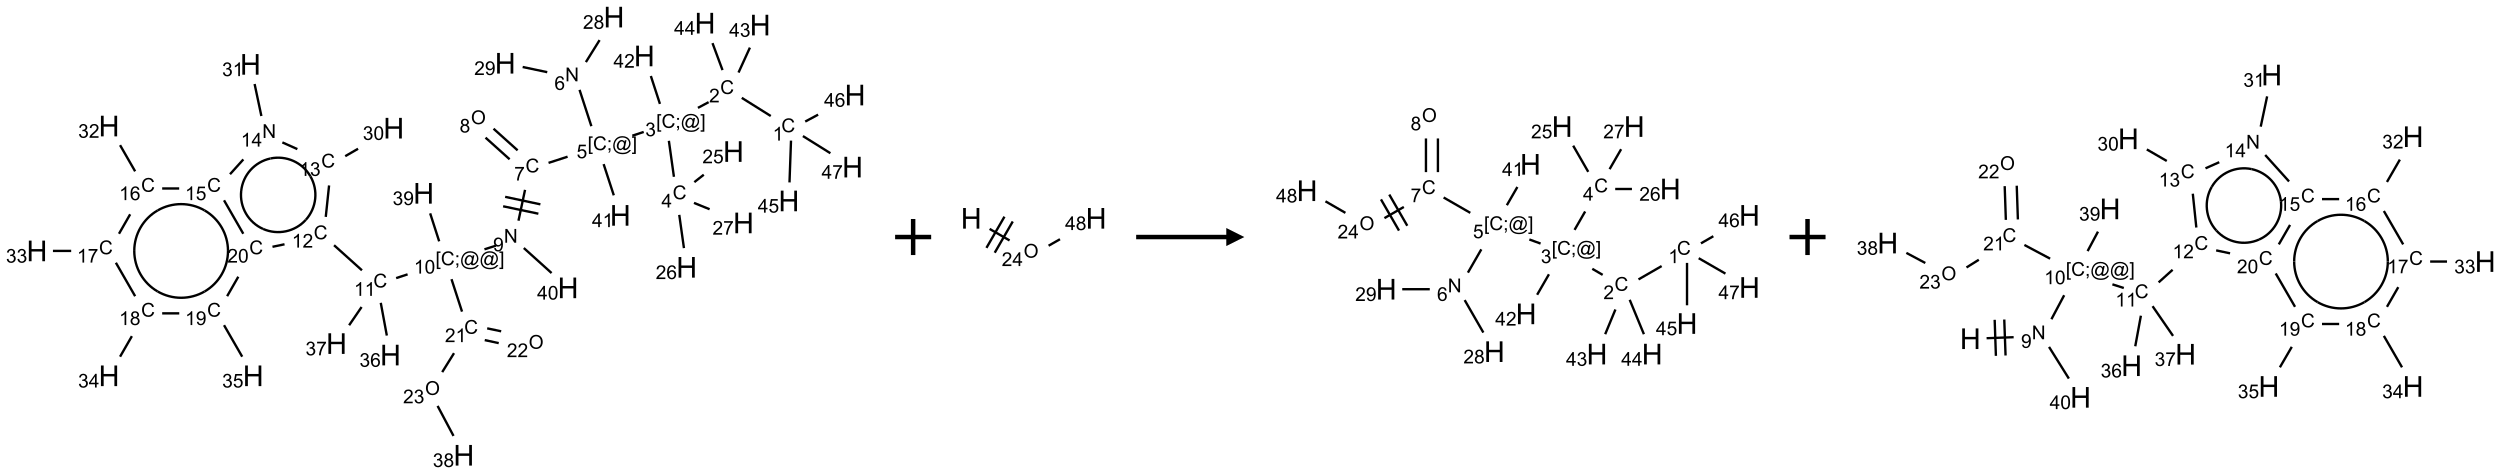<?xml version="1.0" encoding="UTF-8"?>
<svg xmlns="http://www.w3.org/2000/svg" xmlns:xlink="http://www.w3.org/1999/xlink" width="1387" height="263" viewBox="0 0 1387 263">
<defs>
<g>
<g id="glyph-0-0">
<path d="M 1.332 0 L 1.332 -6.668 L 6.668 -6.668 L 6.668 0 Z M 1.5 -0.168 L 6.5 -0.168 L 6.5 -6.5 L 1.5 -6.5 Z M 1.5 -0.168 "/>
</g>
<g id="glyph-0-1">
<path d="M 6.27 -2.676 L 7.281 -2.422 C 7.07 -1.594 6.688 -0.961 6.137 -0.523 C 5.586 -0.086 4.914 0.129 4.121 0.129 C 3.297 0.129 2.629 -0.039 2.113 -0.371 C 1.598 -0.707 1.203 -1.191 0.934 -1.828 C 0.664 -2.465 0.531 -3.145 0.531 -3.875 C 0.531 -4.672 0.684 -5.363 0.988 -5.957 C 1.293 -6.547 1.723 -6.996 2.285 -7.305 C 2.844 -7.613 3.461 -7.766 4.137 -7.766 C 4.898 -7.766 5.543 -7.57 6.062 -7.184 C 6.582 -6.793 6.945 -6.246 7.152 -5.543 L 6.156 -5.309 C 5.98 -5.863 5.723 -6.266 5.387 -6.52 C 5.051 -6.773 4.625 -6.902 4.113 -6.902 C 3.527 -6.902 3.039 -6.762 2.645 -6.48 C 2.25 -6.199 1.973 -5.82 1.812 -5.348 C 1.652 -4.871 1.574 -4.383 1.574 -3.879 C 1.574 -3.23 1.668 -2.664 1.855 -2.18 C 2.047 -1.695 2.34 -1.332 2.738 -1.094 C 3.137 -0.855 3.57 -0.734 4.035 -0.734 C 4.602 -0.734 5.082 -0.898 5.473 -1.223 C 5.867 -1.551 6.133 -2.035 6.27 -2.676 Z M 6.27 -2.676 "/>
</g>
<g id="glyph-0-2">
<path d="M 3.973 0 L 3.035 0 L 3.035 -5.973 C 2.809 -5.758 2.516 -5.543 2.148 -5.328 C 1.781 -5.113 1.453 -4.953 1.16 -4.844 L 1.16 -5.75 C 1.684 -5.996 2.145 -6.297 2.535 -6.645 C 2.93 -6.996 3.207 -7.336 3.371 -7.668 L 3.973 -7.668 Z M 3.973 0 "/>
</g>
<g id="glyph-0-3">
<path d="M 5.371 -0.902 L 5.371 0 L 0.324 0 C 0.316 -0.227 0.352 -0.441 0.434 -0.652 C 0.562 -0.996 0.766 -1.332 1.051 -1.668 C 1.332 -2 1.742 -2.387 2.277 -2.824 C 3.105 -3.504 3.668 -4.043 3.957 -4.441 C 4.25 -4.84 4.395 -5.215 4.395 -5.566 C 4.395 -5.938 4.262 -6.254 3.996 -6.508 C 3.73 -6.762 3.387 -6.891 2.957 -6.891 C 2.508 -6.891 2.145 -6.754 1.875 -6.484 C 1.605 -6.215 1.469 -5.84 1.465 -5.359 L 0.5 -5.457 C 0.566 -6.176 0.812 -6.727 1.246 -7.102 C 1.676 -7.477 2.254 -7.668 2.98 -7.668 C 3.711 -7.668 4.293 -7.465 4.719 -7.059 C 5.145 -6.652 5.359 -6.148 5.359 -5.547 C 5.359 -5.242 5.297 -4.941 5.172 -4.645 C 5.047 -4.352 4.84 -4.039 4.551 -3.715 C 4.262 -3.387 3.777 -2.938 3.105 -2.371 C 2.543 -1.898 2.18 -1.578 2.02 -1.41 C 1.859 -1.242 1.73 -1.07 1.625 -0.902 Z M 5.371 -0.902 "/>
</g>
<g id="glyph-0-4">
<path d="M 0.723 2.121 L 0.723 -7.637 L 2.793 -7.637 L 2.793 -6.859 L 1.66 -6.859 L 1.66 1.344 L 2.793 1.344 L 2.793 2.121 Z M 0.723 2.121 "/>
</g>
<g id="glyph-0-5">
<path d="M 0.949 -4.465 L 0.949 -5.531 L 2.016 -5.531 L 2.016 -4.465 Z M 0.949 0 L 0.949 -1.066 L 2.016 -1.066 L 2.016 0 C 2.016 0.391 1.945 0.711 1.809 0.949 C 1.668 1.191 1.449 1.379 1.145 1.512 L 0.887 1.109 C 1.082 1.023 1.23 0.895 1.324 0.727 C 1.418 0.559 1.469 0.316 1.48 0 Z M 0.949 0 "/>
</g>
<g id="glyph-0-6">
<path d="M 6.047 -0.848 C 5.82 -0.59 5.57 -0.379 5.289 -0.223 C 5.008 -0.062 4.73 0.016 4.449 0.016 C 4.141 0.016 3.84 -0.074 3.547 -0.254 C 3.254 -0.434 3.02 -0.715 2.836 -1.09 C 2.652 -1.465 2.562 -1.875 2.562 -2.324 C 2.562 -2.875 2.703 -3.43 2.988 -3.98 C 3.27 -4.535 3.621 -4.953 4.043 -5.23 C 4.461 -5.508 4.871 -5.645 5.266 -5.645 C 5.566 -5.645 5.855 -5.566 6.129 -5.41 C 6.402 -5.25 6.641 -5.012 6.84 -4.688 L 7.016 -5.496 L 7.949 -5.496 L 7.199 -2 C 7.094 -1.516 7.043 -1.246 7.043 -1.191 C 7.043 -1.098 7.078 -1.02 7.148 -0.949 C 7.219 -0.883 7.305 -0.848 7.406 -0.848 C 7.59 -0.848 7.832 -0.953 8.129 -1.168 C 8.527 -1.445 8.84 -1.816 9.07 -2.285 C 9.301 -2.75 9.418 -3.234 9.418 -3.73 C 9.418 -4.309 9.27 -4.852 8.973 -5.355 C 8.676 -5.859 8.23 -6.262 7.645 -6.562 C 7.055 -6.863 6.406 -7.016 5.691 -7.016 C 4.879 -7.016 4.137 -6.824 3.465 -6.445 C 2.793 -6.066 2.273 -5.52 1.902 -4.809 C 1.535 -4.098 1.348 -3.34 1.348 -2.527 C 1.348 -1.676 1.535 -0.941 1.902 -0.328 C 2.273 0.285 2.809 0.742 3.508 1.035 C 4.207 1.328 4.984 1.473 5.832 1.473 C 6.742 1.473 7.504 1.32 8.121 1.016 C 8.734 0.711 9.195 0.34 9.5 -0.098 L 10.441 -0.098 C 10.266 0.266 9.961 0.637 9.531 1.016 C 9.102 1.395 8.59 1.695 7.996 1.914 C 7.402 2.133 6.688 2.246 5.848 2.246 C 5.078 2.246 4.367 2.145 3.715 1.949 C 3.066 1.75 2.512 1.453 2.051 1.055 C 1.594 0.656 1.25 0.199 1.016 -0.316 C 0.723 -0.973 0.578 -1.684 0.578 -2.441 C 0.578 -3.289 0.75 -4.098 1.098 -4.863 C 1.523 -5.805 2.125 -6.527 2.902 -7.027 C 3.684 -7.527 4.629 -7.777 5.738 -7.777 C 6.602 -7.777 7.375 -7.602 8.059 -7.246 C 8.746 -6.895 9.285 -6.371 9.684 -5.672 C 10.02 -5.07 10.188 -4.418 10.188 -3.715 C 10.188 -2.707 9.832 -1.812 9.125 -1.031 C 8.492 -0.328 7.801 0.02 7.051 0.02 C 6.812 0.02 6.617 -0.016 6.473 -0.09 C 6.324 -0.16 6.215 -0.266 6.145 -0.402 C 6.102 -0.488 6.066 -0.637 6.047 -0.848 Z M 3.527 -2.262 C 3.527 -1.785 3.641 -1.414 3.863 -1.152 C 4.09 -0.887 4.348 -0.754 4.641 -0.754 C 4.836 -0.754 5.039 -0.812 5.254 -0.93 C 5.469 -1.047 5.676 -1.219 5.871 -1.449 C 6.066 -1.676 6.23 -1.969 6.355 -2.32 C 6.48 -2.672 6.543 -3.027 6.543 -3.379 C 6.543 -3.852 6.426 -4.219 6.191 -4.48 C 5.957 -4.738 5.672 -4.871 5.332 -4.871 C 5.109 -4.871 4.902 -4.812 4.707 -4.699 C 4.512 -4.586 4.32 -4.406 4.137 -4.156 C 3.953 -3.906 3.805 -3.602 3.691 -3.246 C 3.582 -2.887 3.527 -2.559 3.527 -2.262 Z M 3.527 -2.262 "/>
</g>
<g id="glyph-0-7">
<path d="M 2.27 2.121 L 0.203 2.121 L 0.203 1.344 L 1.332 1.344 L 1.332 -6.859 L 0.203 -6.859 L 0.203 -7.637 L 2.27 -7.637 Z M 2.27 2.121 "/>
</g>
<g id="glyph-0-8">
<path d="M 0.449 -2.016 L 1.387 -2.141 C 1.492 -1.609 1.676 -1.227 1.934 -0.992 C 2.191 -0.758 2.508 -0.641 2.879 -0.641 C 3.32 -0.641 3.695 -0.793 3.996 -1.098 C 4.301 -1.402 4.453 -1.781 4.453 -2.234 C 4.453 -2.664 4.312 -3.02 4.031 -3.301 C 3.75 -3.578 3.391 -3.719 2.957 -3.719 C 2.781 -3.719 2.562 -3.684 2.297 -3.613 L 2.402 -4.438 C 2.465 -4.43 2.516 -4.426 2.551 -4.426 C 2.949 -4.426 3.312 -4.531 3.629 -4.738 C 3.949 -4.949 4.109 -5.27 4.109 -5.703 C 4.109 -6.047 3.992 -6.332 3.762 -6.559 C 3.527 -6.785 3.227 -6.895 2.859 -6.895 C 2.496 -6.895 2.191 -6.781 1.949 -6.551 C 1.707 -6.324 1.547 -5.98 1.48 -5.52 L 0.543 -5.688 C 0.656 -6.316 0.918 -6.805 1.324 -7.148 C 1.73 -7.492 2.234 -7.668 2.84 -7.668 C 3.254 -7.668 3.641 -7.578 3.988 -7.398 C 4.34 -7.219 4.609 -6.977 4.793 -6.668 C 4.98 -6.359 5.074 -6.031 5.074 -5.684 C 5.074 -5.352 4.984 -5.051 4.809 -4.781 C 4.629 -4.512 4.367 -4.297 4.02 -4.137 C 4.473 -4.031 4.824 -3.816 5.074 -3.488 C 5.324 -3.16 5.449 -2.75 5.449 -2.254 C 5.449 -1.59 5.203 -1.023 4.719 -0.559 C 4.234 -0.098 3.617 0.137 2.875 0.137 C 2.203 0.137 1.648 -0.062 1.207 -0.465 C 0.762 -0.863 0.512 -1.379 0.449 -2.016 Z M 0.449 -2.016 "/>
</g>
<g id="glyph-0-9">
<path d="M 3.449 0 L 3.449 -1.828 L 0.137 -1.828 L 0.137 -2.688 L 3.621 -7.637 L 4.387 -7.637 L 4.387 -2.688 L 5.418 -2.688 L 5.418 -1.828 L 4.387 -1.828 L 4.387 0 Z M 3.449 -2.688 L 3.449 -6.129 L 1.059 -2.688 Z M 3.449 -2.688 "/>
</g>
<g id="glyph-0-10">
<path d="M 0.441 -2 L 1.426 -2.082 C 1.5 -1.605 1.668 -1.242 1.934 -1.004 C 2.199 -0.762 2.52 -0.641 2.895 -0.641 C 3.348 -0.641 3.73 -0.812 4.043 -1.152 C 4.355 -1.492 4.512 -1.941 4.512 -2.504 C 4.512 -3.039 4.359 -3.461 4.059 -3.77 C 3.758 -4.078 3.367 -4.234 2.879 -4.234 C 2.578 -4.234 2.305 -4.164 2.062 -4.027 C 1.82 -3.891 1.629 -3.715 1.488 -3.496 L 0.609 -3.609 L 1.348 -7.531 L 5.145 -7.531 L 5.145 -6.637 L 2.098 -6.637 L 1.688 -4.582 C 2.145 -4.902 2.625 -5.062 3.129 -5.062 C 3.797 -5.062 4.359 -4.832 4.816 -4.371 C 5.277 -3.91 5.504 -3.312 5.504 -2.59 C 5.504 -1.898 5.305 -1.301 4.902 -0.797 C 4.41 -0.18 3.742 0.129 2.895 0.129 C 2.199 0.129 1.633 -0.062 1.195 -0.453 C 0.758 -0.844 0.504 -1.359 0.441 -2 Z M 0.441 -2 "/>
</g>
<g id="glyph-0-11">
<path d="M 5.309 -5.766 L 4.375 -5.691 C 4.293 -6.059 4.172 -6.328 4.02 -6.496 C 3.766 -6.762 3.453 -6.895 3.082 -6.895 C 2.785 -6.895 2.523 -6.812 2.297 -6.645 C 2 -6.43 1.77 -6.117 1.598 -5.703 C 1.43 -5.289 1.34 -4.703 1.332 -3.938 C 1.559 -4.281 1.836 -4.535 2.16 -4.703 C 2.488 -4.871 2.828 -4.953 3.188 -4.953 C 3.812 -4.953 4.344 -4.723 4.785 -4.262 C 5.223 -3.801 5.441 -3.207 5.441 -2.48 C 5.441 -2 5.34 -1.555 5.133 -1.145 C 4.926 -0.73 4.641 -0.418 4.281 -0.199 C 3.922 0.02 3.512 0.129 3.051 0.129 C 2.27 0.129 1.633 -0.156 1.141 -0.73 C 0.648 -1.305 0.402 -2.254 0.402 -3.574 C 0.402 -5.051 0.672 -6.121 1.219 -6.793 C 1.695 -7.375 2.336 -7.668 3.141 -7.668 C 3.742 -7.668 4.234 -7.5 4.617 -7.16 C 5 -6.824 5.23 -6.359 5.309 -5.766 Z M 1.48 -2.473 C 1.48 -2.152 1.547 -1.844 1.684 -1.547 C 1.82 -1.25 2.016 -1.027 2.262 -0.871 C 2.508 -0.719 2.766 -0.641 3.035 -0.641 C 3.434 -0.641 3.773 -0.801 4.059 -1.121 C 4.344 -1.441 4.484 -1.875 4.484 -2.422 C 4.484 -2.949 4.344 -3.367 4.062 -3.668 C 3.781 -3.973 3.426 -4.125 3 -4.125 C 2.578 -4.125 2.219 -3.973 1.922 -3.668 C 1.625 -3.363 1.48 -2.969 1.48 -2.473 Z M 1.48 -2.473 "/>
</g>
<g id="glyph-0-12">
<path d="M 0.504 -6.637 L 0.504 -7.535 L 5.449 -7.535 L 5.449 -6.809 C 4.961 -6.289 4.48 -5.602 4.004 -4.746 C 3.527 -3.887 3.156 -3.004 2.895 -2.098 C 2.707 -1.461 2.59 -0.762 2.535 0 L 1.574 0 C 1.582 -0.602 1.703 -1.328 1.926 -2.176 C 2.152 -3.027 2.477 -3.848 2.898 -4.637 C 3.32 -5.426 3.77 -6.094 4.246 -6.637 Z M 0.504 -6.637 "/>
</g>
<g id="glyph-0-13">
<path d="M 0.812 0 L 0.812 -7.637 L 1.848 -7.637 L 5.859 -1.641 L 5.859 -7.637 L 6.828 -7.637 L 6.828 0 L 5.793 0 L 1.781 -6 L 1.781 0 Z M 0.812 0 "/>
</g>
<g id="glyph-0-14">
<path d="M 1.887 -4.141 C 1.496 -4.281 1.207 -4.484 1.02 -4.75 C 0.832 -5.016 0.738 -5.328 0.738 -5.699 C 0.738 -6.254 0.938 -6.719 1.34 -7.098 C 1.738 -7.477 2.27 -7.668 2.934 -7.668 C 3.598 -7.668 4.137 -7.473 4.543 -7.086 C 4.949 -6.699 5.152 -6.227 5.152 -5.672 C 5.152 -5.316 5.059 -5.008 4.871 -4.746 C 4.688 -4.484 4.406 -4.281 4.027 -4.141 C 4.496 -3.988 4.852 -3.742 5.098 -3.402 C 5.34 -3.062 5.465 -2.656 5.465 -2.184 C 5.465 -1.531 5.234 -0.98 4.77 -0.535 C 4.309 -0.09 3.703 0.129 2.949 0.129 C 2.195 0.129 1.586 -0.094 1.125 -0.539 C 0.664 -0.984 0.434 -1.543 0.434 -2.207 C 0.434 -2.703 0.559 -3.121 0.809 -3.457 C 1.062 -3.793 1.422 -4.02 1.887 -4.141 Z M 1.699 -5.73 C 1.699 -5.367 1.812 -5.074 2.047 -4.844 C 2.281 -4.613 2.582 -4.5 2.953 -4.5 C 3.312 -4.5 3.609 -4.613 3.84 -4.84 C 4.07 -5.066 4.188 -5.348 4.188 -5.676 C 4.188 -6.02 4.07 -6.309 3.832 -6.543 C 3.594 -6.777 3.297 -6.895 2.941 -6.895 C 2.586 -6.895 2.289 -6.781 2.051 -6.551 C 1.816 -6.324 1.699 -6.047 1.699 -5.73 Z M 1.395 -2.203 C 1.395 -1.938 1.461 -1.676 1.586 -1.426 C 1.711 -1.176 1.902 -0.984 2.152 -0.848 C 2.402 -0.711 2.672 -0.641 2.957 -0.641 C 3.406 -0.641 3.777 -0.785 4.066 -1.074 C 4.359 -1.363 4.504 -1.727 4.504 -2.172 C 4.504 -2.625 4.355 -2.996 4.055 -3.293 C 3.754 -3.586 3.379 -3.734 2.926 -3.734 C 2.484 -3.734 2.121 -3.59 1.832 -3.297 C 1.543 -3.004 1.395 -2.641 1.395 -2.203 Z M 1.395 -2.203 "/>
</g>
<g id="glyph-0-15">
<path d="M 0.582 -1.766 L 1.484 -1.848 C 1.562 -1.426 1.707 -1.117 1.922 -0.926 C 2.137 -0.734 2.414 -0.641 2.75 -0.641 C 3.039 -0.641 3.289 -0.707 3.508 -0.84 C 3.727 -0.973 3.902 -1.148 4.043 -1.367 C 4.18 -1.586 4.297 -1.887 4.391 -2.262 C 4.484 -2.637 4.531 -3.016 4.531 -3.406 C 4.531 -3.449 4.531 -3.512 4.527 -3.594 C 4.34 -3.297 4.082 -3.055 3.758 -2.867 C 3.434 -2.68 3.082 -2.59 2.703 -2.59 C 2.07 -2.59 1.535 -2.816 1.098 -3.277 C 0.66 -3.734 0.441 -4.34 0.441 -5.09 C 0.441 -5.863 0.672 -6.484 1.129 -6.957 C 1.586 -7.43 2.156 -7.668 2.844 -7.668 C 3.34 -7.668 3.793 -7.531 4.207 -7.266 C 4.617 -7 4.93 -6.617 5.145 -6.121 C 5.355 -5.629 5.465 -4.91 5.465 -3.973 C 5.465 -2.996 5.359 -2.223 5.145 -1.645 C 4.934 -1.066 4.617 -0.625 4.199 -0.324 C 3.781 -0.02 3.293 0.129 2.73 0.129 C 2.133 0.129 1.645 -0.035 1.266 -0.367 C 0.887 -0.699 0.66 -1.164 0.582 -1.766 Z M 4.422 -5.137 C 4.422 -5.676 4.277 -6.102 3.992 -6.418 C 3.707 -6.734 3.359 -6.891 2.957 -6.891 C 2.543 -6.891 2.18 -6.719 1.871 -6.379 C 1.562 -6.039 1.406 -5.598 1.406 -5.059 C 1.406 -4.57 1.555 -4.176 1.848 -3.871 C 2.141 -3.566 2.5 -3.418 2.934 -3.418 C 3.367 -3.418 3.723 -3.57 4.004 -3.871 C 4.281 -4.176 4.422 -4.598 4.422 -5.137 Z M 4.422 -5.137 "/>
</g>
<g id="glyph-0-16">
<path d="M 0.516 -3.719 C 0.516 -4.984 0.855 -5.977 1.535 -6.695 C 2.215 -7.414 3.094 -7.77 4.172 -7.77 C 4.875 -7.77 5.512 -7.602 6.078 -7.266 C 6.645 -6.93 7.074 -6.461 7.371 -5.855 C 7.668 -5.254 7.816 -4.57 7.816 -3.809 C 7.816 -3.035 7.66 -2.34 7.348 -1.73 C 7.035 -1.117 6.594 -0.656 6.02 -0.34 C 5.449 -0.027 4.828 0.129 4.168 0.129 C 3.449 0.129 2.805 -0.043 2.238 -0.391 C 1.672 -0.738 1.246 -1.211 0.953 -1.812 C 0.66 -2.414 0.516 -3.047 0.516 -3.719 Z M 1.559 -3.703 C 1.559 -2.781 1.805 -2.059 2.301 -1.527 C 2.793 -1 3.414 -0.734 4.16 -0.734 C 4.922 -0.734 5.547 -1 6.039 -1.535 C 6.531 -2.07 6.777 -2.828 6.777 -3.812 C 6.777 -4.434 6.672 -4.977 6.461 -5.441 C 6.25 -5.902 5.945 -6.262 5.539 -6.52 C 5.133 -6.773 4.68 -6.902 4.176 -6.902 C 3.461 -6.902 2.848 -6.656 2.332 -6.164 C 1.816 -5.672 1.559 -4.852 1.559 -3.703 Z M 1.559 -3.703 "/>
</g>
<g id="glyph-0-17">
<path d="M 0.441 -3.766 C 0.441 -4.668 0.535 -5.395 0.723 -5.945 C 0.906 -6.496 1.184 -6.922 1.551 -7.219 C 1.918 -7.516 2.375 -7.668 2.934 -7.668 C 3.344 -7.668 3.703 -7.586 4.012 -7.418 C 4.32 -7.254 4.574 -7.016 4.777 -6.707 C 4.977 -6.395 5.137 -6.016 5.25 -5.57 C 5.363 -5.125 5.422 -4.523 5.422 -3.766 C 5.422 -2.871 5.328 -2.148 5.145 -1.598 C 4.961 -1.047 4.688 -0.621 4.32 -0.32 C 3.953 -0.02 3.492 0.129 2.934 0.129 C 2.195 0.129 1.617 -0.133 1.199 -0.66 C 0.695 -1.297 0.441 -2.332 0.441 -3.766 Z M 1.406 -3.766 C 1.406 -2.512 1.555 -1.68 1.848 -1.262 C 2.141 -0.848 2.5 -0.641 2.934 -0.641 C 3.363 -0.641 3.727 -0.848 4.02 -1.266 C 4.312 -1.684 4.457 -2.516 4.457 -3.766 C 4.457 -5.023 4.312 -5.859 4.02 -6.27 C 3.727 -6.684 3.359 -6.891 2.922 -6.891 C 2.492 -6.891 2.148 -6.707 1.891 -6.344 C 1.566 -5.879 1.406 -5.02 1.406 -3.766 Z M 1.406 -3.766 "/>
</g>
<g id="glyph-1-0">
<path d="M 2 0 L 2 -10 L 10 -10 L 10 0 Z M 2.25 -0.25 L 9.75 -0.25 L 9.75 -9.75 L 2.25 -9.75 Z M 2.25 -0.25 "/>
</g>
<g id="glyph-1-1">
<path d="M 1.281 0 L 1.281 -11.453 L 2.797 -11.453 L 2.797 -6.75 L 8.75 -6.75 L 8.75 -11.453 L 10.266 -11.453 L 10.266 0 L 8.75 0 L 8.75 -5.398 L 2.797 -5.398 L 2.797 0 Z M 1.281 0 "/>
</g>
</g>
</defs>
<path fill="none" stroke-width="0.033" stroke-linecap="butt" stroke-linejoin="miter" stroke="rgb(0%, 0%, 0%)" stroke-opacity="1" stroke-miterlimit="10" d="M 10.178 1.372 L 9.776 1.12 " transform="matrix(40, 0, 0, 40, 20.492, 9.488)"/>
<path fill="none" stroke-width="0.033" stroke-linecap="butt" stroke-linejoin="miter" stroke="rgb(0%, 0%, 0%)" stroke-opacity="1" stroke-miterlimit="10" d="M 9.316 1.18 L 9.168 1.259 " transform="matrix(40, 0, 0, 40, 20.492, 9.488)"/>
<path fill="none" stroke-width="0.033" stroke-linecap="butt" stroke-linejoin="miter" stroke="rgb(0%, 0%, 0%)" stroke-opacity="1" stroke-miterlimit="10" d="M 8.765 1.716 L 8.835 2.215 " transform="matrix(40, 0, 0, 40, 20.492, 9.488)"/>
<path fill="none" stroke-width="0.033" stroke-linecap="butt" stroke-linejoin="miter" stroke="rgb(0%, 0%, 0%)" stroke-opacity="1" stroke-miterlimit="10" d="M 9.118 2.289 L 9.249 2.186 " transform="matrix(40, 0, 0, 40, 20.492, 9.488)"/>
<path fill="none" stroke-width="0.033" stroke-linecap="butt" stroke-linejoin="miter" stroke="rgb(0%, 0%, 0%)" stroke-opacity="1" stroke-miterlimit="10" d="M 8.909 2.743 L 8.974 3.204 " transform="matrix(40, 0, 0, 40, 20.492, 9.488)"/>
<path fill="none" stroke-width="0.033" stroke-linecap="butt" stroke-linejoin="miter" stroke="rgb(0%, 0%, 0%)" stroke-opacity="1" stroke-miterlimit="10" d="M 9.113 2.577 L 9.33 2.665 " transform="matrix(40, 0, 0, 40, 20.492, 9.488)"/>
<path fill="none" stroke-width="0.033" stroke-linecap="butt" stroke-linejoin="miter" stroke="rgb(0%, 0%, 0%)" stroke-opacity="1" stroke-miterlimit="10" d="M 8.416 1.593 L 8.258 1.645 " transform="matrix(40, 0, 0, 40, 20.492, 9.488)"/>
<path fill="none" stroke-width="0.033" stroke-linecap="butt" stroke-linejoin="miter" stroke="rgb(0%, 0%, 0%)" stroke-opacity="1" stroke-miterlimit="10" d="M 7.69 1.513 L 7.526 1.009 " transform="matrix(40, 0, 0, 40, 20.492, 9.488)"/>
<path fill="none" stroke-width="0.033" stroke-linecap="butt" stroke-linejoin="miter" stroke="rgb(0%, 0%, 0%)" stroke-opacity="1" stroke-miterlimit="10" d="M 7.614 0.624 L 7.804 0.319 " transform="matrix(40, 0, 0, 40, 20.492, 9.488)"/>
<path fill="none" stroke-width="0.033" stroke-linecap="butt" stroke-linejoin="miter" stroke="rgb(0%, 0%, 0%)" stroke-opacity="1" stroke-miterlimit="10" d="M 7.078 0.764 L 6.737 0.692 " transform="matrix(40, 0, 0, 40, 20.492, 9.488)"/>
<path fill="none" stroke-width="0.033" stroke-linecap="butt" stroke-linejoin="miter" stroke="rgb(0%, 0%, 0%)" stroke-opacity="1" stroke-miterlimit="10" d="M 7.36 1.936 L 7.096 2.022 " transform="matrix(40, 0, 0, 40, 20.492, 9.488)"/>
<path fill="none" stroke-width="0.033" stroke-linecap="butt" stroke-linejoin="miter" stroke="rgb(0%, 0%, 0%)" stroke-opacity="1" stroke-miterlimit="10" d="M 6.667 1.848 L 6.333 1.548 " transform="matrix(40, 0, 0, 40, 20.492, 9.488)"/>
<path fill="none" stroke-width="0.033" stroke-linecap="butt" stroke-linejoin="miter" stroke="rgb(0%, 0%, 0%)" stroke-opacity="1" stroke-miterlimit="10" d="M 6.556 1.972 L 6.222 1.672 " transform="matrix(40, 0, 0, 40, 20.492, 9.488)"/>
<path fill="none" stroke-width="0.033" stroke-linecap="butt" stroke-linejoin="miter" stroke="rgb(0%, 0%, 0%)" stroke-opacity="1" stroke-miterlimit="10" d="M 6.77 2.396 L 6.679 2.824 " transform="matrix(40, 0, 0, 40, 20.492, 9.488)"/>
<path fill="none" stroke-width="0.033" stroke-linecap="butt" stroke-linejoin="miter" stroke="rgb(0%, 0%, 0%)" stroke-opacity="1" stroke-miterlimit="10" d="M 6.466 2.624 L 6.955 2.727 " transform="matrix(40, 0, 0, 40, 20.492, 9.488)"/>
<path fill="none" stroke-width="0.033" stroke-linecap="butt" stroke-linejoin="miter" stroke="rgb(0%, 0%, 0%)" stroke-opacity="1" stroke-miterlimit="10" d="M 6.494 2.493 L 6.983 2.597 " transform="matrix(40, 0, 0, 40, 20.492, 9.488)"/>
<path fill="none" stroke-width="0.033" stroke-linecap="butt" stroke-linejoin="miter" stroke="rgb(0%, 0%, 0%)" stroke-opacity="1" stroke-miterlimit="10" d="M 6.366 3.17 L 6.207 3.221 " transform="matrix(40, 0, 0, 40, 20.492, 9.488)"/>
<path fill="none" stroke-width="0.033" stroke-linecap="butt" stroke-linejoin="miter" stroke="rgb(0%, 0%, 0%)" stroke-opacity="1" stroke-miterlimit="10" d="M 5.141 3.568 L 4.982 3.62 " transform="matrix(40, 0, 0, 40, 20.492, 9.488)"/>
<path fill="none" stroke-width="0.033" stroke-linecap="butt" stroke-linejoin="miter" stroke="rgb(0%, 0%, 0%)" stroke-opacity="1" stroke-miterlimit="10" d="M 4.508 3.512 L 4.121 3.164 " transform="matrix(40, 0, 0, 40, 20.492, 9.488)"/>
<path fill="none" stroke-width="0.033" stroke-linecap="butt" stroke-linejoin="miter" stroke="rgb(0%, 0%, 0%)" stroke-opacity="1" stroke-miterlimit="10" d="M 4.006 2.771 L 4.052 2.335 " transform="matrix(40, 0, 0, 40, 20.492, 9.488)"/>
<path fill="none" stroke-width="0.033" stroke-linecap="butt" stroke-linejoin="miter" stroke="rgb(0%, 0%, 0%)" stroke-opacity="1" stroke-miterlimit="10" d="M 4.276 1.929 L 4.454 1.826 " transform="matrix(40, 0, 0, 40, 20.492, 9.488)"/>
<path fill="none" stroke-width="0.033" stroke-linecap="butt" stroke-linejoin="miter" stroke="rgb(0%, 0%, 0%)" stroke-opacity="1" stroke-miterlimit="10" d="M 3.612 1.831 L 3.404 1.738 " transform="matrix(40, 0, 0, 40, 20.492, 9.488)"/>
<path fill="none" stroke-width="0.033" stroke-linecap="butt" stroke-linejoin="miter" stroke="rgb(0%, 0%, 0%)" stroke-opacity="1" stroke-miterlimit="10" d="M 3.113 1.372 L 3.019 0.928 " transform="matrix(40, 0, 0, 40, 20.492, 9.488)"/>
<path fill="none" stroke-width="0.033" stroke-linecap="butt" stroke-linejoin="miter" stroke="rgb(0%, 0%, 0%)" stroke-opacity="1" stroke-miterlimit="10" d="M 2.863 1.974 L 2.678 2.179 " transform="matrix(40, 0, 0, 40, 20.492, 9.488)"/>
<path fill="none" stroke-width="0.033" stroke-linecap="butt" stroke-linejoin="miter" stroke="rgb(0%, 0%, 0%)" stroke-opacity="1" stroke-miterlimit="10" d="M 1.973 2.377 L 1.737 2.377 " transform="matrix(40, 0, 0, 40, 20.492, 9.488)"/>
<path fill="none" stroke-width="0.033" stroke-linecap="butt" stroke-linejoin="miter" stroke="rgb(0%, 0%, 0%)" stroke-opacity="1" stroke-miterlimit="10" d="M 1.362 2.139 L 1.153 1.776 " transform="matrix(40, 0, 0, 40, 20.492, 9.488)"/>
<path fill="none" stroke-width="0.033" stroke-linecap="butt" stroke-linejoin="miter" stroke="rgb(0%, 0%, 0%)" stroke-opacity="1" stroke-miterlimit="10" d="M 1.293 2.735 L 1.138 3.005 " transform="matrix(40, 0, 0, 40, 20.492, 9.488)"/>
<path fill="none" stroke-width="0.033" stroke-linecap="butt" stroke-linejoin="miter" stroke="rgb(0%, 0%, 0%)" stroke-opacity="1" stroke-miterlimit="10" d="M 0.475 3.243 L 0.222 3.243 " transform="matrix(40, 0, 0, 40, 20.492, 9.488)"/>
<path fill="none" stroke-width="0.033" stroke-linecap="butt" stroke-linejoin="miter" stroke="rgb(0%, 0%, 0%)" stroke-opacity="1" stroke-miterlimit="10" d="M 1.095 3.407 L 1.362 3.871 " transform="matrix(40, 0, 0, 40, 20.492, 9.488)"/>
<path fill="none" stroke-width="0.033" stroke-linecap="butt" stroke-linejoin="miter" stroke="rgb(0%, 0%, 0%)" stroke-opacity="1" stroke-miterlimit="10" d="M 1.317 4.425 L 1.153 4.71 " transform="matrix(40, 0, 0, 40, 20.492, 9.488)"/>
<path fill="none" stroke-width="0.033" stroke-linecap="butt" stroke-linejoin="miter" stroke="rgb(0%, 0%, 0%)" stroke-opacity="1" stroke-miterlimit="10" d="M 1.737 4.109 L 1.974 4.109 " transform="matrix(40, 0, 0, 40, 20.492, 9.488)"/>
<path fill="none" stroke-width="0.033" stroke-linecap="butt" stroke-linejoin="miter" stroke="rgb(0%, 0%, 0%)" stroke-opacity="1" stroke-miterlimit="10" d="M 2.595 4.273 L 2.847 4.71 " transform="matrix(40, 0, 0, 40, 20.492, 9.488)"/>
<path fill="none" stroke-width="0.033" stroke-linecap="butt" stroke-linejoin="miter" stroke="rgb(0%, 0%, 0%)" stroke-opacity="1" stroke-miterlimit="10" d="M 2.638 3.871 L 2.793 3.601 " transform="matrix(40, 0, 0, 40, 20.492, 9.488)"/>
<path fill="none" stroke-width="0.033" stroke-linecap="butt" stroke-linejoin="miter" stroke="rgb(0%, 0%, 0%)" stroke-opacity="1" stroke-miterlimit="10" d="M 3.267 3.186 L 3.434 3.151 " transform="matrix(40, 0, 0, 40, 20.492, 9.488)"/>
<path fill="none" stroke-width="0.033" stroke-linecap="butt" stroke-linejoin="miter" stroke="rgb(0%, 0%, 0%)" stroke-opacity="1" stroke-miterlimit="10" d="M 2.862 3.005 L 2.595 2.541 " transform="matrix(40, 0, 0, 40, 20.492, 9.488)"/>
<path fill="none" stroke-width="0.033" stroke-linecap="butt" stroke-linejoin="miter" stroke="rgb(0%, 0%, 0%)" stroke-opacity="1" stroke-miterlimit="10" d="M 4.769 3.963 L 4.853 4.417 " transform="matrix(40, 0, 0, 40, 20.492, 9.488)"/>
<path fill="none" stroke-width="0.033" stroke-linecap="butt" stroke-linejoin="miter" stroke="rgb(0%, 0%, 0%)" stroke-opacity="1" stroke-miterlimit="10" d="M 4.503 4.021 L 4.33 4.274 " transform="matrix(40, 0, 0, 40, 20.492, 9.488)"/>
<path fill="none" stroke-width="0.033" stroke-linecap="butt" stroke-linejoin="miter" stroke="rgb(0%, 0%, 0%)" stroke-opacity="1" stroke-miterlimit="10" d="M 5.75 3.635 L 5.896 4.085 " transform="matrix(40, 0, 0, 40, 20.492, 9.488)"/>
<path fill="none" stroke-width="0.033" stroke-linecap="butt" stroke-linejoin="miter" stroke="rgb(0%, 0%, 0%)" stroke-opacity="1" stroke-miterlimit="10" d="M 6.211 4.48 L 6.405 4.522 " transform="matrix(40, 0, 0, 40, 20.492, 9.488)"/>
<path fill="none" stroke-width="0.033" stroke-linecap="butt" stroke-linejoin="miter" stroke="rgb(0%, 0%, 0%)" stroke-opacity="1" stroke-miterlimit="10" d="M 6.245 4.317 L 6.439 4.358 " transform="matrix(40, 0, 0, 40, 20.492, 9.488)"/>
<path fill="none" stroke-width="0.033" stroke-linecap="butt" stroke-linejoin="miter" stroke="rgb(0%, 0%, 0%)" stroke-opacity="1" stroke-miterlimit="10" d="M 5.785 4.661 L 5.621 4.924 " transform="matrix(40, 0, 0, 40, 20.492, 9.488)"/>
<path fill="none" stroke-width="0.033" stroke-linecap="butt" stroke-linejoin="miter" stroke="rgb(0%, 0%, 0%)" stroke-opacity="1" stroke-miterlimit="10" d="M 5.557 5.393 L 5.778 5.809 " transform="matrix(40, 0, 0, 40, 20.492, 9.488)"/>
<path fill="none" stroke-width="0.033" stroke-linecap="butt" stroke-linejoin="miter" stroke="rgb(0%, 0%, 0%)" stroke-opacity="1" stroke-miterlimit="10" d="M 5.579 3.11 L 5.454 2.722 " transform="matrix(40, 0, 0, 40, 20.492, 9.488)"/>
<path fill="none" stroke-width="0.033" stroke-linecap="butt" stroke-linejoin="miter" stroke="rgb(0%, 0%, 0%)" stroke-opacity="1" stroke-miterlimit="10" d="M 6.753 3.203 L 7.138 3.55 " transform="matrix(40, 0, 0, 40, 20.492, 9.488)"/>
<path fill="none" stroke-width="0.033" stroke-linecap="butt" stroke-linejoin="miter" stroke="rgb(0%, 0%, 0%)" stroke-opacity="1" stroke-miterlimit="10" d="M 7.86 2.039 L 8.001 2.472 " transform="matrix(40, 0, 0, 40, 20.492, 9.488)"/>
<path fill="none" stroke-width="0.033" stroke-linecap="butt" stroke-linejoin="miter" stroke="rgb(0%, 0%, 0%)" stroke-opacity="1" stroke-miterlimit="10" d="M 8.641 1.204 L 8.515 0.817 " transform="matrix(40, 0, 0, 40, 20.492, 9.488)"/>
<path fill="none" stroke-width="0.033" stroke-linecap="butt" stroke-linejoin="miter" stroke="rgb(0%, 0%, 0%)" stroke-opacity="1" stroke-miterlimit="10" d="M 9.731 0.769 L 9.889 0.423 " transform="matrix(40, 0, 0, 40, 20.492, 9.488)"/>
<path fill="none" stroke-width="0.033" stroke-linecap="butt" stroke-linejoin="miter" stroke="rgb(0%, 0%, 0%)" stroke-opacity="1" stroke-miterlimit="10" d="M 9.509 0.735 L 9.37 0.361 " transform="matrix(40, 0, 0, 40, 20.492, 9.488)"/>
<path fill="none" stroke-width="0.033" stroke-linecap="butt" stroke-linejoin="miter" stroke="rgb(0%, 0%, 0%)" stroke-opacity="1" stroke-miterlimit="10" d="M 10.459 1.713 L 10.438 2.293 " transform="matrix(40, 0, 0, 40, 20.492, 9.488)"/>
<path fill="none" stroke-width="0.033" stroke-linecap="butt" stroke-linejoin="miter" stroke="rgb(0%, 0%, 0%)" stroke-opacity="1" stroke-miterlimit="10" d="M 10.656 1.449 L 10.835 1.353 " transform="matrix(40, 0, 0, 40, 20.492, 9.488)"/>
<path fill="none" stroke-width="0.033" stroke-linecap="butt" stroke-linejoin="miter" stroke="rgb(0%, 0%, 0%)" stroke-opacity="1" stroke-miterlimit="10" d="M 10.624 1.65 L 11.005 1.888 " transform="matrix(40, 0, 0, 40, 20.492, 9.488)"/>
<path fill="none" stroke-width="0.033" stroke-linecap="butt" stroke-linejoin="miter" stroke="rgb(0%, 0%, 0%)" stroke-opacity="1" stroke-miterlimit="10" d="M 3.793 2.208 C 3.905 2.402 3.879 2.645 3.73 2.811 " transform="matrix(40, 0, 0, 40, 20.492, 9.488)"/>
<path fill="none" stroke-width="0.033" stroke-linecap="butt" stroke-linejoin="miter" stroke="rgb(0%, 0%, 0%)" stroke-opacity="1" stroke-miterlimit="10" d="M 3.239 1.961 C 3.457 1.915 3.681 2.014 3.793 2.208 " transform="matrix(40, 0, 0, 40, 20.492, 9.488)"/>
<path fill="none" stroke-width="0.033" stroke-linecap="butt" stroke-linejoin="miter" stroke="rgb(0%, 0%, 0%)" stroke-opacity="1" stroke-miterlimit="10" d="M 2.833 2.412 C 2.856 2.19 3.02 2.008 3.239 1.961 " transform="matrix(40, 0, 0, 40, 20.492, 9.488)"/>
<path fill="none" stroke-width="0.033" stroke-linecap="butt" stroke-linejoin="miter" stroke="rgb(0%, 0%, 0%)" stroke-opacity="1" stroke-miterlimit="10" d="M 3.136 2.938 C 2.932 2.847 2.809 2.634 2.833 2.412 " transform="matrix(40, 0, 0, 40, 20.492, 9.488)"/>
<path fill="none" stroke-width="0.033" stroke-linecap="butt" stroke-linejoin="miter" stroke="rgb(0%, 0%, 0%)" stroke-opacity="1" stroke-miterlimit="10" d="M 3.73 2.811 C 3.58 2.978 3.34 3.028 3.136 2.938 " transform="matrix(40, 0, 0, 40, 20.492, 9.488)"/>
<path fill="none" stroke-width="0.033" stroke-linecap="butt" stroke-linejoin="miter" stroke="rgb(0%, 0%, 0%)" stroke-opacity="1" stroke-miterlimit="10" d="M 1.675 2.681 C 1.876 2.565 2.124 2.565 2.325 2.681 " transform="matrix(40, 0, 0, 40, 20.492, 9.488)"/>
<path fill="none" stroke-width="0.033" stroke-linecap="butt" stroke-linejoin="miter" stroke="rgb(0%, 0%, 0%)" stroke-opacity="1" stroke-miterlimit="10" d="M 1.35 3.243 C 1.35 3.011 1.474 2.797 1.675 2.681 " transform="matrix(40, 0, 0, 40, 20.492, 9.488)"/>
<path fill="none" stroke-width="0.033" stroke-linecap="butt" stroke-linejoin="miter" stroke="rgb(0%, 0%, 0%)" stroke-opacity="1" stroke-miterlimit="10" d="M 1.675 3.806 C 1.474 3.69 1.35 3.475 1.35 3.243 " transform="matrix(40, 0, 0, 40, 20.492, 9.488)"/>
<path fill="none" stroke-width="0.033" stroke-linecap="butt" stroke-linejoin="miter" stroke="rgb(0%, 0%, 0%)" stroke-opacity="1" stroke-miterlimit="10" d="M 2.325 3.806 C 2.124 3.922 1.876 3.922 1.675 3.806 " transform="matrix(40, 0, 0, 40, 20.492, 9.488)"/>
<path fill="none" stroke-width="0.033" stroke-linecap="butt" stroke-linejoin="miter" stroke="rgb(0%, 0%, 0%)" stroke-opacity="1" stroke-miterlimit="10" d="M 2.65 3.243 C 2.65 3.475 2.526 3.69 2.325 3.806 " transform="matrix(40, 0, 0, 40, 20.492, 9.488)"/>
<path fill="none" stroke-width="0.033" stroke-linecap="butt" stroke-linejoin="miter" stroke="rgb(0%, 0%, 0%)" stroke-opacity="1" stroke-miterlimit="10" d="M 2.325 2.681 C 2.526 2.797 2.65 3.011 2.65 3.243 " transform="matrix(40, 0, 0, 40, 20.492, 9.488)"/>
<g fill="rgb(0%, 0%, 0%)" fill-opacity="1">
<use xlink:href="#glyph-0-1" x="433.477" y="73.355"/>
</g>
<g fill="rgb(0%, 0%, 0%)" fill-opacity="1">
<use xlink:href="#glyph-0-2" x="428.699" y="77.992"/>
</g>
<g fill="rgb(0%, 0%, 0%)" fill-opacity="1">
<use xlink:href="#glyph-0-1" x="399.555" y="52.156"/>
</g>
<g fill="rgb(0%, 0%, 0%)" fill-opacity="1">
<use xlink:href="#glyph-0-3" x="393.383" y="56.793"/>
</g>
<g fill="rgb(0%, 0%, 0%)" fill-opacity="1">
<use xlink:href="#glyph-0-4" x="364.043" y="70.945"/>
<use xlink:href="#glyph-0-1" x="367.007" y="70.945"/>
<use xlink:href="#glyph-0-5" x="374.71" y="70.945"/>
<use xlink:href="#glyph-0-6" x="377.673" y="70.945"/>
<use xlink:href="#glyph-0-7" x="388.501" y="70.945"/>
</g>
<g fill="rgb(0%, 0%, 0%)" fill-opacity="1">
<use xlink:href="#glyph-0-8" x="357.984" y="75.574"/>
</g>
<g fill="rgb(0%, 0%, 0%)" fill-opacity="1">
<use xlink:href="#glyph-0-1" x="373.18" y="110.547"/>
</g>
<g fill="rgb(0%, 0%, 0%)" fill-opacity="1">
<use xlink:href="#glyph-0-9" x="366.957" y="115.152"/>
</g>
<g fill="rgb(0%, 0%, 0%)" fill-opacity="1">
<use xlink:href="#glyph-1-1" x="401.145" y="89.805"/>
</g>
<g fill="rgb(0%, 0%, 0%)" fill-opacity="1">
<use xlink:href="#glyph-0-3" x="389.656" y="90.598"/>
<use xlink:href="#glyph-0-10" x="395.589" y="90.598"/>
</g>
<g fill="rgb(0%, 0%, 0%)" fill-opacity="1">
<use xlink:href="#glyph-1-1" x="375.191" y="154.039"/>
</g>
<g fill="rgb(0%, 0%, 0%)" fill-opacity="1">
<use xlink:href="#glyph-0-3" x="363.766" y="154.832"/>
<use xlink:href="#glyph-0-11" x="369.698" y="154.832"/>
</g>
<g fill="rgb(0%, 0%, 0%)" fill-opacity="1">
<use xlink:href="#glyph-1-1" x="406.711" y="129.414"/>
</g>
<g fill="rgb(0%, 0%, 0%)" fill-opacity="1">
<use xlink:href="#glyph-0-3" x="395.277" y="130.207"/>
<use xlink:href="#glyph-0-12" x="401.21" y="130.207"/>
</g>
<g fill="rgb(0%, 0%, 0%)" fill-opacity="1">
<use xlink:href="#glyph-0-4" x="326" y="83.305"/>
<use xlink:href="#glyph-0-1" x="328.964" y="83.305"/>
<use xlink:href="#glyph-0-5" x="336.667" y="83.305"/>
<use xlink:href="#glyph-0-6" x="339.63" y="83.305"/>
<use xlink:href="#glyph-0-7" x="350.458" y="83.305"/>
</g>
<g fill="rgb(0%, 0%, 0%)" fill-opacity="1">
<use xlink:href="#glyph-0-10" x="319.883" y="87.801"/>
</g>
<g fill="rgb(0%, 0%, 0%)" fill-opacity="1">
<use xlink:href="#glyph-0-13" x="313.551" y="45.121"/>
</g>
<g fill="rgb(0%, 0%, 0%)" fill-opacity="1">
<use xlink:href="#glyph-0-11" x="307.586" y="49.891"/>
</g>
<g fill="rgb(0%, 0%, 0%)" fill-opacity="1">
<use xlink:href="#glyph-1-1" x="334.852" y="15.215"/>
</g>
<g fill="rgb(0%, 0%, 0%)" fill-opacity="1">
<use xlink:href="#glyph-0-3" x="323.402" y="16.008"/>
<use xlink:href="#glyph-0-14" x="329.335" y="16.008"/>
</g>
<g fill="rgb(0%, 0%, 0%)" fill-opacity="1">
<use xlink:href="#glyph-1-1" x="274.527" y="40.82"/>
</g>
<g fill="rgb(0%, 0%, 0%)" fill-opacity="1">
<use xlink:href="#glyph-0-3" x="263.082" y="41.613"/>
<use xlink:href="#glyph-0-15" x="269.014" y="41.613"/>
</g>
<g fill="rgb(0%, 0%, 0%)" fill-opacity="1">
<use xlink:href="#glyph-0-1" x="291.527" y="95.656"/>
</g>
<g fill="rgb(0%, 0%, 0%)" fill-opacity="1">
<use xlink:href="#glyph-0-12" x="285.273" y="100.164"/>
</g>
<g fill="rgb(0%, 0%, 0%)" fill-opacity="1">
<use xlink:href="#glyph-0-16" x="261.266" y="68.898"/>
</g>
<g fill="rgb(0%, 0%, 0%)" fill-opacity="1">
<use xlink:href="#glyph-0-14" x="254.98" y="73.527"/>
</g>
<g fill="rgb(0%, 0%, 0%)" fill-opacity="1">
<use xlink:href="#glyph-0-13" x="279.555" y="134.652"/>
</g>
<g fill="rgb(0%, 0%, 0%)" fill-opacity="1">
<use xlink:href="#glyph-0-15" x="273.566" y="139.418"/>
</g>
<g fill="rgb(0%, 0%, 0%)" fill-opacity="1">
<use xlink:href="#glyph-0-4" x="241.598" y="147.152"/>
<use xlink:href="#glyph-0-1" x="244.561" y="147.152"/>
<use xlink:href="#glyph-0-5" x="252.264" y="147.152"/>
<use xlink:href="#glyph-0-6" x="255.228" y="147.152"/>
<use xlink:href="#glyph-0-6" x="266.056" y="147.152"/>
<use xlink:href="#glyph-0-7" x="276.884" y="147.152"/>
</g>
<g fill="rgb(0%, 0%, 0%)" fill-opacity="1">
<use xlink:href="#glyph-0-2" x="229.633" y="151.781"/>
<use xlink:href="#glyph-0-17" x="235.565" y="151.781"/>
</g>
<g fill="rgb(0%, 0%, 0%)" fill-opacity="1">
<use xlink:href="#glyph-0-1" x="207.125" y="159.504"/>
</g>
<g fill="rgb(0%, 0%, 0%)" fill-opacity="1">
<use xlink:href="#glyph-0-2" x="196.414" y="164.141"/>
<use xlink:href="#glyph-0-2" x="202.346" y="164.141"/>
</g>
<g fill="rgb(0%, 0%, 0%)" fill-opacity="1">
<use xlink:href="#glyph-0-1" x="174.027" y="132.738"/>
</g>
<g fill="rgb(0%, 0%, 0%)" fill-opacity="1">
<use xlink:href="#glyph-0-2" x="161.918" y="137.375"/>
<use xlink:href="#glyph-0-3" x="167.85" y="137.375"/>
</g>
<g fill="rgb(0%, 0%, 0%)" fill-opacity="1">
<use xlink:href="#glyph-0-1" x="178.207" y="92.961"/>
</g>
<g fill="rgb(0%, 0%, 0%)" fill-opacity="1">
<use xlink:href="#glyph-0-2" x="166.023" y="97.594"/>
<use xlink:href="#glyph-0-8" x="171.956" y="97.594"/>
</g>
<g fill="rgb(0%, 0%, 0%)" fill-opacity="1">
<use xlink:href="#glyph-1-1" x="212.668" y="76.844"/>
</g>
<g fill="rgb(0%, 0%, 0%)" fill-opacity="1">
<use xlink:href="#glyph-0-8" x="201.262" y="77.633"/>
<use xlink:href="#glyph-0-17" x="207.194" y="77.633"/>
</g>
<g fill="rgb(0%, 0%, 0%)" fill-opacity="1">
<use xlink:href="#glyph-0-13" x="145.492" y="76.559"/>
</g>
<g fill="rgb(0%, 0%, 0%)" fill-opacity="1">
<use xlink:href="#glyph-0-2" x="133.621" y="81.324"/>
<use xlink:href="#glyph-0-9" x="139.553" y="81.324"/>
</g>
<g fill="rgb(0%, 0%, 0%)" fill-opacity="1">
<use xlink:href="#glyph-1-1" x="133.168" y="41.445"/>
</g>
<g fill="rgb(0%, 0%, 0%)" fill-opacity="1">
<use xlink:href="#glyph-0-8" x="123.207" y="42.238"/>
<use xlink:href="#glyph-0-2" x="129.139" y="42.238"/>
</g>
<g fill="rgb(0%, 0%, 0%)" fill-opacity="1">
<use xlink:href="#glyph-0-1" x="114.898" y="106.414"/>
</g>
<g fill="rgb(0%, 0%, 0%)" fill-opacity="1">
<use xlink:href="#glyph-0-2" x="102.656" y="111.051"/>
<use xlink:href="#glyph-0-10" x="108.589" y="111.051"/>
</g>
<g fill="rgb(0%, 0%, 0%)" fill-opacity="1">
<use xlink:href="#glyph-0-1" x="78.273" y="106.414"/>
</g>
<g fill="rgb(0%, 0%, 0%)" fill-opacity="1">
<use xlink:href="#glyph-0-2" x="66.094" y="111.051"/>
<use xlink:href="#glyph-0-11" x="72.026" y="111.051"/>
</g>
<g fill="rgb(0%, 0%, 0%)" fill-opacity="1">
<use xlink:href="#glyph-1-1" x="54.719" y="75.656"/>
</g>
<g fill="rgb(0%, 0%, 0%)" fill-opacity="1">
<use xlink:href="#glyph-0-8" x="43.363" y="76.449"/>
<use xlink:href="#glyph-0-3" x="49.296" y="76.449"/>
</g>
<g fill="rgb(0%, 0%, 0%)" fill-opacity="1">
<use xlink:href="#glyph-0-1" x="54.898" y="141.055"/>
</g>
<g fill="rgb(0%, 0%, 0%)" fill-opacity="1">
<use xlink:href="#glyph-0-2" x="42.715" y="145.691"/>
<use xlink:href="#glyph-0-12" x="48.647" y="145.691"/>
</g>
<g fill="rgb(0%, 0%, 0%)" fill-opacity="1">
<use xlink:href="#glyph-1-1" x="14.719" y="144.938"/>
</g>
<g fill="rgb(0%, 0%, 0%)" fill-opacity="1">
<use xlink:href="#glyph-0-8" x="3.285" y="145.73"/>
<use xlink:href="#glyph-0-8" x="9.217" y="145.73"/>
</g>
<g fill="rgb(0%, 0%, 0%)" fill-opacity="1">
<use xlink:href="#glyph-0-1" x="78.273" y="175.699"/>
</g>
<g fill="rgb(0%, 0%, 0%)" fill-opacity="1">
<use xlink:href="#glyph-0-2" x="66.074" y="180.332"/>
<use xlink:href="#glyph-0-14" x="72.007" y="180.332"/>
</g>
<g fill="rgb(0%, 0%, 0%)" fill-opacity="1">
<use xlink:href="#glyph-1-1" x="54.719" y="214.223"/>
</g>
<g fill="rgb(0%, 0%, 0%)" fill-opacity="1">
<use xlink:href="#glyph-0-8" x="43.316" y="215.012"/>
<use xlink:href="#glyph-0-9" x="49.249" y="215.012"/>
</g>
<g fill="rgb(0%, 0%, 0%)" fill-opacity="1">
<use xlink:href="#glyph-0-1" x="114.898" y="175.699"/>
</g>
<g fill="rgb(0%, 0%, 0%)" fill-opacity="1">
<use xlink:href="#glyph-0-2" x="102.699" y="180.332"/>
<use xlink:href="#glyph-0-15" x="108.632" y="180.332"/>
</g>
<g fill="rgb(0%, 0%, 0%)" fill-opacity="1">
<use xlink:href="#glyph-1-1" x="134.719" y="214.223"/>
</g>
<g fill="rgb(0%, 0%, 0%)" fill-opacity="1">
<use xlink:href="#glyph-0-8" x="123.23" y="215.012"/>
<use xlink:href="#glyph-0-10" x="129.163" y="215.012"/>
</g>
<g fill="rgb(0%, 0%, 0%)" fill-opacity="1">
<use xlink:href="#glyph-0-1" x="138.273" y="141.055"/>
</g>
<g fill="rgb(0%, 0%, 0%)" fill-opacity="1">
<use xlink:href="#glyph-0-3" x="126.117" y="145.691"/>
<use xlink:href="#glyph-0-17" x="132.049" y="145.691"/>
</g>
<g fill="rgb(0%, 0%, 0%)" fill-opacity="1">
<use xlink:href="#glyph-1-1" x="210.859" y="202.719"/>
</g>
<g fill="rgb(0%, 0%, 0%)" fill-opacity="1">
<use xlink:href="#glyph-0-8" x="199.434" y="203.512"/>
<use xlink:href="#glyph-0-11" x="205.366" y="203.512"/>
</g>
<g fill="rgb(0%, 0%, 0%)" fill-opacity="1">
<use xlink:href="#glyph-1-1" x="180.914" y="196.352"/>
</g>
<g fill="rgb(0%, 0%, 0%)" fill-opacity="1">
<use xlink:href="#glyph-0-8" x="169.48" y="197.145"/>
<use xlink:href="#glyph-0-12" x="175.413" y="197.145"/>
</g>
<g fill="rgb(0%, 0%, 0%)" fill-opacity="1">
<use xlink:href="#glyph-0-1" x="257.527" y="185.188"/>
</g>
<g fill="rgb(0%, 0%, 0%)" fill-opacity="1">
<use xlink:href="#glyph-0-3" x="246.82" y="189.824"/>
<use xlink:href="#glyph-0-2" x="252.753" y="189.824"/>
</g>
<g fill="rgb(0%, 0%, 0%)" fill-opacity="1">
<use xlink:href="#glyph-0-16" x="293.297" y="193.508"/>
</g>
<g fill="rgb(0%, 0%, 0%)" fill-opacity="1">
<use xlink:href="#glyph-0-3" x="281.176" y="198.141"/>
<use xlink:href="#glyph-0-3" x="287.108" y="198.141"/>
</g>
<g fill="rgb(0%, 0%, 0%)" fill-opacity="1">
<use xlink:href="#glyph-0-16" x="235.797" y="219.113"/>
</g>
<g fill="rgb(0%, 0%, 0%)" fill-opacity="1">
<use xlink:href="#glyph-0-3" x="223.598" y="223.746"/>
<use xlink:href="#glyph-0-8" x="229.53" y="223.746"/>
</g>
<g fill="rgb(0%, 0%, 0%)" fill-opacity="1">
<use xlink:href="#glyph-1-1" x="251.555" y="258.309"/>
</g>
<g fill="rgb(0%, 0%, 0%)" fill-opacity="1">
<use xlink:href="#glyph-0-8" x="240.105" y="259.102"/>
<use xlink:href="#glyph-0-14" x="246.038" y="259.102"/>
</g>
<g fill="rgb(0%, 0%, 0%)" fill-opacity="1">
<use xlink:href="#glyph-1-1" x="229.254" y="112.984"/>
</g>
<g fill="rgb(0%, 0%, 0%)" fill-opacity="1">
<use xlink:href="#glyph-0-8" x="217.805" y="113.777"/>
<use xlink:href="#glyph-0-15" x="223.737" y="113.777"/>
</g>
<g fill="rgb(0%, 0%, 0%)" fill-opacity="1">
<use xlink:href="#glyph-1-1" x="309.383" y="165.434"/>
</g>
<g fill="rgb(0%, 0%, 0%)" fill-opacity="1">
<use xlink:href="#glyph-0-9" x="297.973" y="166.223"/>
<use xlink:href="#glyph-0-17" x="303.905" y="166.223"/>
</g>
<g fill="rgb(0%, 0%, 0%)" fill-opacity="1">
<use xlink:href="#glyph-1-1" x="338.375" y="125.223"/>
</g>
<g fill="rgb(0%, 0%, 0%)" fill-opacity="1">
<use xlink:href="#glyph-0-9" x="328.414" y="126.016"/>
<use xlink:href="#glyph-0-2" x="334.346" y="126.016"/>
</g>
<g fill="rgb(0%, 0%, 0%)" fill-opacity="1">
<use xlink:href="#glyph-1-1" x="351.695" y="36.777"/>
</g>
<g fill="rgb(0%, 0%, 0%)" fill-opacity="1">
<use xlink:href="#glyph-0-9" x="340.34" y="37.57"/>
<use xlink:href="#glyph-0-3" x="346.272" y="37.57"/>
</g>
<g fill="rgb(0%, 0%, 0%)" fill-opacity="1">
<use xlink:href="#glyph-1-1" x="415.961" y="19.641"/>
</g>
<g fill="rgb(0%, 0%, 0%)" fill-opacity="1">
<use xlink:href="#glyph-0-9" x="404.527" y="20.434"/>
<use xlink:href="#glyph-0-8" x="410.46" y="20.434"/>
</g>
<g fill="rgb(0%, 0%, 0%)" fill-opacity="1">
<use xlink:href="#glyph-1-1" x="385.367" y="18.574"/>
</g>
<g fill="rgb(0%, 0%, 0%)" fill-opacity="1">
<use xlink:href="#glyph-0-9" x="373.965" y="19.336"/>
<use xlink:href="#glyph-0-9" x="379.897" y="19.336"/>
</g>
<g fill="rgb(0%, 0%, 0%)" fill-opacity="1">
<use xlink:href="#glyph-1-1" x="431.902" y="117.211"/>
</g>
<g fill="rgb(0%, 0%, 0%)" fill-opacity="1">
<use xlink:href="#glyph-0-9" x="420.41" y="117.973"/>
<use xlink:href="#glyph-0-10" x="426.342" y="117.973"/>
</g>
<g fill="rgb(0%, 0%, 0%)" fill-opacity="1">
<use xlink:href="#glyph-1-1" x="468.613" y="58.457"/>
</g>
<g fill="rgb(0%, 0%, 0%)" fill-opacity="1">
<use xlink:href="#glyph-0-9" x="457.188" y="59.25"/>
<use xlink:href="#glyph-0-11" x="463.12" y="59.25"/>
</g>
<g fill="rgb(0%, 0%, 0%)" fill-opacity="1">
<use xlink:href="#glyph-1-1" x="467.219" y="98.434"/>
</g>
<g fill="rgb(0%, 0%, 0%)" fill-opacity="1">
<use xlink:href="#glyph-0-9" x="455.785" y="99.195"/>
<use xlink:href="#glyph-0-12" x="461.717" y="99.195"/>
</g>
<path fill="none" stroke-width="0.062" stroke-linecap="butt" stroke-linejoin="miter" stroke="rgb(0%, 0%, 0%)" stroke-opacity="1" stroke-miterlimit="10" d="M 0 0 L 0.5 0 M 0.25 -0.25 L 0.25 0.25 " transform="matrix(40, 0, 0, 40, 496.609, 131.5)"/>
<path fill="none" stroke-width="0.033" stroke-linecap="butt" stroke-linejoin="miter" stroke="rgb(0%, 0%, 0%)" stroke-opacity="1" stroke-miterlimit="10" d="M 0.255 0.147 L 0.532 0.307 " transform="matrix(40, 0, 0, 40, 538.836, 121.123)"/>
<path fill="none" stroke-width="0.033" stroke-linecap="butt" stroke-linejoin="miter" stroke="rgb(0%, 0%, 0%)" stroke-opacity="1" stroke-miterlimit="10" d="M 0.326 0.477 L 0.576 0.044 " transform="matrix(40, 0, 0, 40, 538.836, 121.123)"/>
<path fill="none" stroke-width="0.033" stroke-linecap="butt" stroke-linejoin="miter" stroke="rgb(0%, 0%, 0%)" stroke-opacity="1" stroke-miterlimit="10" d="M 0.211 0.41 L 0.461 -0.023 " transform="matrix(40, 0, 0, 40, 538.836, 121.123)"/>
<path fill="none" stroke-width="0.033" stroke-linecap="butt" stroke-linejoin="miter" stroke="rgb(0%, 0%, 0%)" stroke-opacity="1" stroke-miterlimit="10" d="M 1.073 0.38 L 1.231 0.29 " transform="matrix(40, 0, 0, 40, 538.836, 121.123)"/>
<g fill="rgb(0%, 0%, 0%)" fill-opacity="1">
<use xlink:href="#glyph-1-1" x="533.062" y="126.852"/>
</g>
<g fill="rgb(0%, 0%, 0%)" fill-opacity="1">
<use xlink:href="#glyph-0-16" x="567.898" y="142.973"/>
</g>
<g fill="rgb(0%, 0%, 0%)" fill-opacity="1">
<use xlink:href="#glyph-0-3" x="555.734" y="147.605"/>
<use xlink:href="#glyph-0-9" x="561.667" y="147.605"/>
</g>
<g fill="rgb(0%, 0%, 0%)" fill-opacity="1">
<use xlink:href="#glyph-1-1" x="602.344" y="126.852"/>
</g>
<g fill="rgb(0%, 0%, 0%)" fill-opacity="1">
<use xlink:href="#glyph-0-9" x="590.895" y="127.645"/>
<use xlink:href="#glyph-0-14" x="596.827" y="127.645"/>
</g>
<path fill-rule="nonzero" fill="rgb(0%, 0%, 0%)" fill-opacity="1" d="M 630.34 132.75 L 680.34 132.75 L 680.34 136.5 L 690.34 131.5 L 680.34 126.5 L 680.34 130.25 L 630.34 130.25 "/>
<path fill="none" stroke-width="0.033" stroke-linecap="butt" stroke-linejoin="miter" stroke="rgb(0%, 0%, 0%)" stroke-opacity="1" stroke-miterlimit="10" d="M 4.918 2.045 L 4.597 2.23 " transform="matrix(40, 0, 0, 40, 725.16, 65.814)"/>
<path fill="none" stroke-width="0.033" stroke-linecap="butt" stroke-linejoin="miter" stroke="rgb(0%, 0%, 0%)" stroke-opacity="1" stroke-miterlimit="10" d="M 4.1 2.167 L 3.956 2.083 " transform="matrix(40, 0, 0, 40, 725.16, 65.814)"/>
<path fill="none" stroke-width="0.033" stroke-linecap="butt" stroke-linejoin="miter" stroke="rgb(0%, 0%, 0%)" stroke-opacity="1" stroke-miterlimit="10" d="M 3.71 1.543 L 3.857 1.288 " transform="matrix(40, 0, 0, 40, 725.16, 65.814)"/>
<path fill="none" stroke-width="0.033" stroke-linecap="butt" stroke-linejoin="miter" stroke="rgb(0%, 0%, 0%)" stroke-opacity="1" stroke-miterlimit="10" d="M 3.9 0.738 L 3.691 0.375 " transform="matrix(40, 0, 0, 40, 725.16, 65.814)"/>
<path fill="none" stroke-width="0.033" stroke-linecap="butt" stroke-linejoin="miter" stroke="rgb(0%, 0%, 0%)" stroke-opacity="1" stroke-miterlimit="10" d="M 4.274 0.976 L 4.506 0.976 " transform="matrix(40, 0, 0, 40, 725.16, 65.814)"/>
<path fill="none" stroke-width="0.033" stroke-linecap="butt" stroke-linejoin="miter" stroke="rgb(0%, 0%, 0%)" stroke-opacity="1" stroke-miterlimit="10" d="M 4.196 0.701 L 4.356 0.424 " transform="matrix(40, 0, 0, 40, 725.16, 65.814)"/>
<path fill="none" stroke-width="0.033" stroke-linecap="butt" stroke-linejoin="miter" stroke="rgb(0%, 0%, 0%)" stroke-opacity="1" stroke-miterlimit="10" d="M 3.239 1.733 L 3.083 1.676 " transform="matrix(40, 0, 0, 40, 725.16, 65.814)"/>
<path fill="none" stroke-width="0.033" stroke-linecap="butt" stroke-linejoin="miter" stroke="rgb(0%, 0%, 0%)" stroke-opacity="1" stroke-miterlimit="10" d="M 2.417 1.813 L 2.231 2.136 " transform="matrix(40, 0, 0, 40, 725.16, 65.814)"/>
<path fill="none" stroke-width="0.033" stroke-linecap="butt" stroke-linejoin="miter" stroke="rgb(0%, 0%, 0%)" stroke-opacity="1" stroke-miterlimit="10" d="M 2.186 2.517 L 2.445 2.967 " transform="matrix(40, 0, 0, 40, 725.16, 65.814)"/>
<path fill="none" stroke-width="0.033" stroke-linecap="butt" stroke-linejoin="miter" stroke="rgb(0%, 0%, 0%)" stroke-opacity="1" stroke-miterlimit="10" d="M 1.702 2.366 L 1.32 2.366 " transform="matrix(40, 0, 0, 40, 725.16, 65.814)"/>
<path fill="none" stroke-width="0.033" stroke-linecap="butt" stroke-linejoin="miter" stroke="rgb(0%, 0%, 0%)" stroke-opacity="1" stroke-miterlimit="10" d="M 2.264 1.307 L 1.894 1.094 " transform="matrix(40, 0, 0, 40, 725.16, 65.814)"/>
<path fill="none" stroke-width="0.033" stroke-linecap="butt" stroke-linejoin="miter" stroke="rgb(0%, 0%, 0%)" stroke-opacity="1" stroke-miterlimit="10" d="M 1.815 0.742 L 1.815 0.275 " transform="matrix(40, 0, 0, 40, 725.16, 65.814)"/>
<path fill="none" stroke-width="0.033" stroke-linecap="butt" stroke-linejoin="miter" stroke="rgb(0%, 0%, 0%)" stroke-opacity="1" stroke-miterlimit="10" d="M 1.649 0.742 L 1.649 0.275 " transform="matrix(40, 0, 0, 40, 725.16, 65.814)"/>
<path fill="none" stroke-width="0.033" stroke-linecap="butt" stroke-linejoin="miter" stroke="rgb(0%, 0%, 0%)" stroke-opacity="1" stroke-miterlimit="10" d="M 1.342 1.225 L 1.073 1.38 " transform="matrix(40, 0, 0, 40, 725.16, 65.814)"/>
<path fill="none" stroke-width="0.033" stroke-linecap="butt" stroke-linejoin="miter" stroke="rgb(0%, 0%, 0%)" stroke-opacity="1" stroke-miterlimit="10" d="M 1.025 1.12 L 1.275 1.553 " transform="matrix(40, 0, 0, 40, 725.16, 65.814)"/>
<path fill="none" stroke-width="0.033" stroke-linecap="butt" stroke-linejoin="miter" stroke="rgb(0%, 0%, 0%)" stroke-opacity="1" stroke-miterlimit="10" d="M 1.14 1.053 L 1.39 1.486 " transform="matrix(40, 0, 0, 40, 725.16, 65.814)"/>
<path fill="none" stroke-width="0.033" stroke-linecap="butt" stroke-linejoin="miter" stroke="rgb(0%, 0%, 0%)" stroke-opacity="1" stroke-miterlimit="10" d="M 0.532 1.307 L 0.255 1.147 " transform="matrix(40, 0, 0, 40, 725.16, 65.814)"/>
<path fill="none" stroke-width="0.033" stroke-linecap="butt" stroke-linejoin="miter" stroke="rgb(0%, 0%, 0%)" stroke-opacity="1" stroke-miterlimit="10" d="M 2.771 1.201 L 2.917 0.948 " transform="matrix(40, 0, 0, 40, 725.16, 65.814)"/>
<path fill="none" stroke-width="0.033" stroke-linecap="butt" stroke-linejoin="miter" stroke="rgb(0%, 0%, 0%)" stroke-opacity="1" stroke-miterlimit="10" d="M 3.355 2.159 L 3.191 2.443 " transform="matrix(40, 0, 0, 40, 725.16, 65.814)"/>
<path fill="none" stroke-width="0.033" stroke-linecap="butt" stroke-linejoin="miter" stroke="rgb(0%, 0%, 0%)" stroke-opacity="1" stroke-miterlimit="10" d="M 4.277 2.647 L 4.135 2.99 " transform="matrix(40, 0, 0, 40, 725.16, 65.814)"/>
<path fill="none" stroke-width="0.033" stroke-linecap="butt" stroke-linejoin="miter" stroke="rgb(0%, 0%, 0%)" stroke-opacity="1" stroke-miterlimit="10" d="M 4.475 2.513 L 4.672 2.99 " transform="matrix(40, 0, 0, 40, 725.16, 65.814)"/>
<path fill="none" stroke-width="0.033" stroke-linecap="butt" stroke-linejoin="miter" stroke="rgb(0%, 0%, 0%)" stroke-opacity="1" stroke-miterlimit="10" d="M 5.27 2.001 L 5.27 2.589 " transform="matrix(40, 0, 0, 40, 725.16, 65.814)"/>
<path fill="none" stroke-width="0.033" stroke-linecap="butt" stroke-linejoin="miter" stroke="rgb(0%, 0%, 0%)" stroke-opacity="1" stroke-miterlimit="10" d="M 5.463 1.73 L 5.635 1.631 " transform="matrix(40, 0, 0, 40, 725.16, 65.814)"/>
<path fill="none" stroke-width="0.033" stroke-linecap="butt" stroke-linejoin="miter" stroke="rgb(0%, 0%, 0%)" stroke-opacity="1" stroke-miterlimit="10" d="M 5.432 1.936 L 5.803 2.15 " transform="matrix(40, 0, 0, 40, 725.16, 65.814)"/>
<g fill="rgb(0%, 0%, 0%)" fill-opacity="1">
<use xlink:href="#glyph-0-1" x="930.359" y="141.34"/>
</g>
<g fill="rgb(0%, 0%, 0%)" fill-opacity="1">
<use xlink:href="#glyph-0-2" x="925.582" y="145.977"/>
</g>
<g fill="rgb(0%, 0%, 0%)" fill-opacity="1">
<use xlink:href="#glyph-0-1" x="895.719" y="161.34"/>
</g>
<g fill="rgb(0%, 0%, 0%)" fill-opacity="1">
<use xlink:href="#glyph-0-3" x="889.547" y="165.977"/>
</g>
<g fill="rgb(0%, 0%, 0%)" fill-opacity="1">
<use xlink:href="#glyph-0-4" x="860.883" y="141.348"/>
<use xlink:href="#glyph-0-1" x="863.846" y="141.348"/>
<use xlink:href="#glyph-0-5" x="871.549" y="141.348"/>
<use xlink:href="#glyph-0-6" x="874.513" y="141.348"/>
<use xlink:href="#glyph-0-7" x="885.341" y="141.348"/>
</g>
<g fill="rgb(0%, 0%, 0%)" fill-opacity="1">
<use xlink:href="#glyph-0-8" x="854.828" y="145.977"/>
</g>
<g fill="rgb(0%, 0%, 0%)" fill-opacity="1">
<use xlink:href="#glyph-0-1" x="884.453" y="106.699"/>
</g>
<g fill="rgb(0%, 0%, 0%)" fill-opacity="1">
<use xlink:href="#glyph-0-9" x="878.234" y="111.305"/>
</g>
<g fill="rgb(0%, 0%, 0%)" fill-opacity="1">
<use xlink:href="#glyph-1-1" x="860.898" y="75.941"/>
</g>
<g fill="rgb(0%, 0%, 0%)" fill-opacity="1">
<use xlink:href="#glyph-0-3" x="849.41" y="76.734"/>
<use xlink:href="#glyph-0-10" x="855.342" y="76.734"/>
</g>
<g fill="rgb(0%, 0%, 0%)" fill-opacity="1">
<use xlink:href="#glyph-1-1" x="920.898" y="110.582"/>
</g>
<g fill="rgb(0%, 0%, 0%)" fill-opacity="1">
<use xlink:href="#glyph-0-3" x="909.473" y="111.375"/>
<use xlink:href="#glyph-0-11" x="915.405" y="111.375"/>
</g>
<g fill="rgb(0%, 0%, 0%)" fill-opacity="1">
<use xlink:href="#glyph-1-1" x="900.898" y="75.941"/>
</g>
<g fill="rgb(0%, 0%, 0%)" fill-opacity="1">
<use xlink:href="#glyph-0-3" x="889.465" y="76.734"/>
<use xlink:href="#glyph-0-12" x="895.397" y="76.734"/>
</g>
<g fill="rgb(0%, 0%, 0%)" fill-opacity="1">
<use xlink:href="#glyph-0-4" x="823.297" y="127.668"/>
<use xlink:href="#glyph-0-1" x="826.26" y="127.668"/>
<use xlink:href="#glyph-0-5" x="833.964" y="127.668"/>
<use xlink:href="#glyph-0-6" x="836.927" y="127.668"/>
<use xlink:href="#glyph-0-7" x="847.755" y="127.668"/>
</g>
<g fill="rgb(0%, 0%, 0%)" fill-opacity="1">
<use xlink:href="#glyph-0-10" x="817.18" y="132.164"/>
</g>
<g fill="rgb(0%, 0%, 0%)" fill-opacity="1">
<use xlink:href="#glyph-0-13" x="803.211" y="162.168"/>
</g>
<g fill="rgb(0%, 0%, 0%)" fill-opacity="1">
<use xlink:href="#glyph-0-11" x="797.246" y="166.938"/>
</g>
<g fill="rgb(0%, 0%, 0%)" fill-opacity="1">
<use xlink:href="#glyph-1-1" x="823.312" y="200.824"/>
</g>
<g fill="rgb(0%, 0%, 0%)" fill-opacity="1">
<use xlink:href="#glyph-0-3" x="811.863" y="201.617"/>
<use xlink:href="#glyph-0-14" x="817.796" y="201.617"/>
</g>
<g fill="rgb(0%, 0%, 0%)" fill-opacity="1">
<use xlink:href="#glyph-1-1" x="763.312" y="166.184"/>
</g>
<g fill="rgb(0%, 0%, 0%)" fill-opacity="1">
<use xlink:href="#glyph-0-3" x="751.863" y="166.977"/>
<use xlink:href="#glyph-0-15" x="757.796" y="166.977"/>
</g>
<g fill="rgb(0%, 0%, 0%)" fill-opacity="1">
<use xlink:href="#glyph-0-1" x="788.848" y="107.66"/>
</g>
<g fill="rgb(0%, 0%, 0%)" fill-opacity="1">
<use xlink:href="#glyph-0-12" x="782.598" y="112.168"/>
</g>
<g fill="rgb(0%, 0%, 0%)" fill-opacity="1">
<use xlink:href="#glyph-0-16" x="788.863" y="67.664"/>
</g>
<g fill="rgb(0%, 0%, 0%)" fill-opacity="1">
<use xlink:href="#glyph-0-14" x="782.582" y="72.297"/>
</g>
<g fill="rgb(0%, 0%, 0%)" fill-opacity="1">
<use xlink:href="#glyph-0-16" x="754.223" y="127.664"/>
</g>
<g fill="rgb(0%, 0%, 0%)" fill-opacity="1">
<use xlink:href="#glyph-0-3" x="742.059" y="132.297"/>
<use xlink:href="#glyph-0-9" x="747.991" y="132.297"/>
</g>
<g fill="rgb(0%, 0%, 0%)" fill-opacity="1">
<use xlink:href="#glyph-1-1" x="719.387" y="111.543"/>
</g>
<g fill="rgb(0%, 0%, 0%)" fill-opacity="1">
<use xlink:href="#glyph-0-9" x="707.938" y="112.336"/>
<use xlink:href="#glyph-0-14" x="713.87" y="112.336"/>
</g>
<g fill="rgb(0%, 0%, 0%)" fill-opacity="1">
<use xlink:href="#glyph-1-1" x="843.312" y="96.902"/>
</g>
<g fill="rgb(0%, 0%, 0%)" fill-opacity="1">
<use xlink:href="#glyph-0-9" x="833.352" y="97.691"/>
<use xlink:href="#glyph-0-2" x="839.284" y="97.691"/>
</g>
<g fill="rgb(0%, 0%, 0%)" fill-opacity="1">
<use xlink:href="#glyph-1-1" x="840.898" y="179.863"/>
</g>
<g fill="rgb(0%, 0%, 0%)" fill-opacity="1">
<use xlink:href="#glyph-0-9" x="829.543" y="180.656"/>
<use xlink:href="#glyph-0-3" x="835.475" y="180.656"/>
</g>
<g fill="rgb(0%, 0%, 0%)" fill-opacity="1">
<use xlink:href="#glyph-1-1" x="880.23" y="202.18"/>
</g>
<g fill="rgb(0%, 0%, 0%)" fill-opacity="1">
<use xlink:href="#glyph-0-9" x="868.797" y="202.969"/>
<use xlink:href="#glyph-0-8" x="874.729" y="202.969"/>
</g>
<g fill="rgb(0%, 0%, 0%)" fill-opacity="1">
<use xlink:href="#glyph-1-1" x="910.848" y="202.18"/>
</g>
<g fill="rgb(0%, 0%, 0%)" fill-opacity="1">
<use xlink:href="#glyph-0-9" x="899.445" y="202.938"/>
<use xlink:href="#glyph-0-9" x="905.378" y="202.938"/>
</g>
<g fill="rgb(0%, 0%, 0%)" fill-opacity="1">
<use xlink:href="#glyph-1-1" x="930.18" y="185.223"/>
</g>
<g fill="rgb(0%, 0%, 0%)" fill-opacity="1">
<use xlink:href="#glyph-0-9" x="918.691" y="185.984"/>
<use xlink:href="#glyph-0-10" x="924.624" y="185.984"/>
</g>
<g fill="rgb(0%, 0%, 0%)" fill-opacity="1">
<use xlink:href="#glyph-1-1" x="964.82" y="125.223"/>
</g>
<g fill="rgb(0%, 0%, 0%)" fill-opacity="1">
<use xlink:href="#glyph-0-9" x="953.395" y="126.016"/>
<use xlink:href="#glyph-0-11" x="959.327" y="126.016"/>
</g>
<g fill="rgb(0%, 0%, 0%)" fill-opacity="1">
<use xlink:href="#glyph-1-1" x="964.82" y="165.223"/>
</g>
<g fill="rgb(0%, 0%, 0%)" fill-opacity="1">
<use xlink:href="#glyph-0-9" x="953.387" y="165.984"/>
<use xlink:href="#glyph-0-12" x="959.319" y="165.984"/>
</g>
<path fill="none" stroke-width="0.062" stroke-linecap="butt" stroke-linejoin="miter" stroke="rgb(0%, 0%, 0%)" stroke-opacity="1" stroke-miterlimit="10" d="M 0 0 L 0.5 0 M 0.25 -0.25 L 0.25 0.25 " transform="matrix(40, 0, 0, 40, 992.816, 131.5)"/>
<path fill="none" stroke-width="0.033" stroke-linecap="butt" stroke-linejoin="miter" stroke="rgb(0%, 0%, 0%)" stroke-opacity="1" stroke-miterlimit="10" d="M 1.371 3.65 L 1.746 3.636 " transform="matrix(40, 0, 0, 40, 1047.324, 41.629)"/>
<path fill="none" stroke-width="0.033" stroke-linecap="butt" stroke-linejoin="miter" stroke="rgb(0%, 0%, 0%)" stroke-opacity="1" stroke-miterlimit="10" d="M 1.634 3.89 L 1.616 3.391 " transform="matrix(40, 0, 0, 40, 1047.324, 41.629)"/>
<path fill="none" stroke-width="0.033" stroke-linecap="butt" stroke-linejoin="miter" stroke="rgb(0%, 0%, 0%)" stroke-opacity="1" stroke-miterlimit="10" d="M 1.5 3.895 L 1.483 3.395 " transform="matrix(40, 0, 0, 40, 1047.324, 41.629)"/>
<path fill="none" stroke-width="0.033" stroke-linecap="butt" stroke-linejoin="miter" stroke="rgb(0%, 0%, 0%)" stroke-opacity="1" stroke-miterlimit="10" d="M 2.27 3.387 L 2.447 3.054 " transform="matrix(40, 0, 0, 40, 1047.324, 41.629)"/>
<path fill="none" stroke-width="0.033" stroke-linecap="butt" stroke-linejoin="miter" stroke="rgb(0%, 0%, 0%)" stroke-opacity="1" stroke-miterlimit="10" d="M 3.116 2.903 L 3.274 2.954 " transform="matrix(40, 0, 0, 40, 1047.324, 41.629)"/>
<path fill="none" stroke-width="0.033" stroke-linecap="butt" stroke-linejoin="miter" stroke="rgb(0%, 0%, 0%)" stroke-opacity="1" stroke-miterlimit="10" d="M 3.757 2.876 L 3.951 2.701 " transform="matrix(40, 0, 0, 40, 1047.324, 41.629)"/>
<path fill="none" stroke-width="0.033" stroke-linecap="butt" stroke-linejoin="miter" stroke="rgb(0%, 0%, 0%)" stroke-opacity="1" stroke-miterlimit="10" d="M 4.28 2.115 L 4.231 1.646 " transform="matrix(40, 0, 0, 40, 1047.324, 41.629)"/>
<path fill="none" stroke-width="0.033" stroke-linecap="butt" stroke-linejoin="miter" stroke="rgb(0%, 0%, 0%)" stroke-opacity="1" stroke-miterlimit="10" d="M 3.87 1.192 L 3.593 1.032 " transform="matrix(40, 0, 0, 40, 1047.324, 41.629)"/>
<path fill="none" stroke-width="0.033" stroke-linecap="butt" stroke-linejoin="miter" stroke="rgb(0%, 0%, 0%)" stroke-opacity="1" stroke-miterlimit="10" d="M 4.407 1.294 L 4.598 1.209 " transform="matrix(40, 0, 0, 40, 1047.324, 41.629)"/>
<path fill="none" stroke-width="0.033" stroke-linecap="butt" stroke-linejoin="miter" stroke="rgb(0%, 0%, 0%)" stroke-opacity="1" stroke-miterlimit="10" d="M 5.173 0.716 L 5.262 0.296 " transform="matrix(40, 0, 0, 40, 1047.324, 41.629)"/>
<path fill="none" stroke-width="0.033" stroke-linecap="butt" stroke-linejoin="miter" stroke="rgb(0%, 0%, 0%)" stroke-opacity="1" stroke-miterlimit="10" d="M 5.235 1.109 L 5.566 1.476 " transform="matrix(40, 0, 0, 40, 1047.324, 41.629)"/>
<path fill="none" stroke-width="0.033" stroke-linecap="butt" stroke-linejoin="miter" stroke="rgb(0%, 0%, 0%)" stroke-opacity="1" stroke-miterlimit="10" d="M 6.023 1.721 L 6.261 1.721 " transform="matrix(40, 0, 0, 40, 1047.324, 41.629)"/>
<path fill="none" stroke-width="0.033" stroke-linecap="butt" stroke-linejoin="miter" stroke="rgb(0%, 0%, 0%)" stroke-opacity="1" stroke-miterlimit="10" d="M 6.924 1.483 L 7.103 1.173 " transform="matrix(40, 0, 0, 40, 1047.324, 41.629)"/>
<path fill="none" stroke-width="0.033" stroke-linecap="butt" stroke-linejoin="miter" stroke="rgb(0%, 0%, 0%)" stroke-opacity="1" stroke-miterlimit="10" d="M 6.881 1.886 L 7.149 2.349 " transform="matrix(40, 0, 0, 40, 1047.324, 41.629)"/>
<path fill="none" stroke-width="0.033" stroke-linecap="butt" stroke-linejoin="miter" stroke="rgb(0%, 0%, 0%)" stroke-opacity="1" stroke-miterlimit="10" d="M 7.523 2.587 L 7.757 2.587 " transform="matrix(40, 0, 0, 40, 1047.324, 41.629)"/>
<path fill="none" stroke-width="0.033" stroke-linecap="butt" stroke-linejoin="miter" stroke="rgb(0%, 0%, 0%)" stroke-opacity="1" stroke-miterlimit="10" d="M 7.081 2.942 L 6.924 3.215 " transform="matrix(40, 0, 0, 40, 1047.324, 41.629)"/>
<path fill="none" stroke-width="0.033" stroke-linecap="butt" stroke-linejoin="miter" stroke="rgb(0%, 0%, 0%)" stroke-opacity="1" stroke-miterlimit="10" d="M 6.881 3.618 L 7.133 4.054 " transform="matrix(40, 0, 0, 40, 1047.324, 41.629)"/>
<path fill="none" stroke-width="0.033" stroke-linecap="butt" stroke-linejoin="miter" stroke="rgb(0%, 0%, 0%)" stroke-opacity="1" stroke-miterlimit="10" d="M 6.261 3.453 L 6.023 3.453 " transform="matrix(40, 0, 0, 40, 1047.324, 41.629)"/>
<path fill="none" stroke-width="0.033" stroke-linecap="butt" stroke-linejoin="miter" stroke="rgb(0%, 0%, 0%)" stroke-opacity="1" stroke-miterlimit="10" d="M 5.604 3.77 L 5.439 4.054 " transform="matrix(40, 0, 0, 40, 1047.324, 41.629)"/>
<path fill="none" stroke-width="0.033" stroke-linecap="butt" stroke-linejoin="miter" stroke="rgb(0%, 0%, 0%)" stroke-opacity="1" stroke-miterlimit="10" d="M 5.649 3.215 L 5.381 2.752 " transform="matrix(40, 0, 0, 40, 1047.324, 41.629)"/>
<path fill="none" stroke-width="0.033" stroke-linecap="butt" stroke-linejoin="miter" stroke="rgb(0%, 0%, 0%)" stroke-opacity="1" stroke-miterlimit="10" d="M 4.748 2.473 L 4.555 2.432 " transform="matrix(40, 0, 0, 40, 1047.324, 41.629)"/>
<path fill="none" stroke-width="0.033" stroke-linecap="butt" stroke-linejoin="miter" stroke="rgb(0%, 0%, 0%)" stroke-opacity="1" stroke-miterlimit="10" d="M 5.424 2.349 L 5.58 2.079 " transform="matrix(40, 0, 0, 40, 1047.324, 41.629)"/>
<path fill="none" stroke-width="0.033" stroke-linecap="butt" stroke-linejoin="miter" stroke="rgb(0%, 0%, 0%)" stroke-opacity="1" stroke-miterlimit="10" d="M 3.511 3.338 L 3.433 3.762 " transform="matrix(40, 0, 0, 40, 1047.324, 41.629)"/>
<path fill="none" stroke-width="0.033" stroke-linecap="butt" stroke-linejoin="miter" stroke="rgb(0%, 0%, 0%)" stroke-opacity="1" stroke-miterlimit="10" d="M 3.673 3.206 L 3.957 3.618 " transform="matrix(40, 0, 0, 40, 1047.324, 41.629)"/>
<path fill="none" stroke-width="0.033" stroke-linecap="butt" stroke-linejoin="miter" stroke="rgb(0%, 0%, 0%)" stroke-opacity="1" stroke-miterlimit="10" d="M 2.252 2.547 L 1.895 2.357 " transform="matrix(40, 0, 0, 40, 1047.324, 41.629)"/>
<path fill="none" stroke-width="0.033" stroke-linecap="butt" stroke-linejoin="miter" stroke="rgb(0%, 0%, 0%)" stroke-opacity="1" stroke-miterlimit="10" d="M 1.805 2.003 L 1.789 1.535 " transform="matrix(40, 0, 0, 40, 1047.324, 41.629)"/>
<path fill="none" stroke-width="0.033" stroke-linecap="butt" stroke-linejoin="miter" stroke="rgb(0%, 0%, 0%)" stroke-opacity="1" stroke-miterlimit="10" d="M 1.638 2.009 L 1.622 1.541 " transform="matrix(40, 0, 0, 40, 1047.324, 41.629)"/>
<path fill="none" stroke-width="0.033" stroke-linecap="butt" stroke-linejoin="miter" stroke="rgb(0%, 0%, 0%)" stroke-opacity="1" stroke-miterlimit="10" d="M 1.263 2.562 L 1.092 2.669 " transform="matrix(40, 0, 0, 40, 1047.324, 41.629)"/>
<path fill="none" stroke-width="0.033" stroke-linecap="butt" stroke-linejoin="miter" stroke="rgb(0%, 0%, 0%)" stroke-opacity="1" stroke-miterlimit="10" d="M 0.521 2.607 L 0.258 2.467 " transform="matrix(40, 0, 0, 40, 1047.324, 41.629)"/>
<path fill="none" stroke-width="0.033" stroke-linecap="butt" stroke-linejoin="miter" stroke="rgb(0%, 0%, 0%)" stroke-opacity="1" stroke-miterlimit="10" d="M 2.772 2.442 L 2.916 2.172 " transform="matrix(40, 0, 0, 40, 1047.324, 41.629)"/>
<path fill="none" stroke-width="0.033" stroke-linecap="butt" stroke-linejoin="miter" stroke="rgb(0%, 0%, 0%)" stroke-opacity="1" stroke-miterlimit="10" d="M 2.237 3.771 L 2.512 4.21 " transform="matrix(40, 0, 0, 40, 1047.324, 41.629)"/>
<path fill="none" stroke-width="0.033" stroke-linecap="butt" stroke-linejoin="miter" stroke="rgb(0%, 0%, 0%)" stroke-opacity="1" stroke-miterlimit="10" d="M 4.557 2.156 C 4.407 1.989 4.382 1.746 4.493 1.552 " transform="matrix(40, 0, 0, 40, 1047.324, 41.629)"/>
<path fill="none" stroke-width="0.033" stroke-linecap="butt" stroke-linejoin="miter" stroke="rgb(0%, 0%, 0%)" stroke-opacity="1" stroke-miterlimit="10" d="M 5.15 2.282 C 4.946 2.373 4.706 2.322 4.557 2.156 " transform="matrix(40, 0, 0, 40, 1047.324, 41.629)"/>
<path fill="none" stroke-width="0.033" stroke-linecap="butt" stroke-linejoin="miter" stroke="rgb(0%, 0%, 0%)" stroke-opacity="1" stroke-miterlimit="10" d="M 5.454 1.756 C 5.477 1.979 5.354 2.191 5.15 2.282 " transform="matrix(40, 0, 0, 40, 1047.324, 41.629)"/>
<path fill="none" stroke-width="0.033" stroke-linecap="butt" stroke-linejoin="miter" stroke="rgb(0%, 0%, 0%)" stroke-opacity="1" stroke-miterlimit="10" d="M 5.048 1.305 C 5.266 1.352 5.43 1.534 5.454 1.756 " transform="matrix(40, 0, 0, 40, 1047.324, 41.629)"/>
<path fill="none" stroke-width="0.033" stroke-linecap="butt" stroke-linejoin="miter" stroke="rgb(0%, 0%, 0%)" stroke-opacity="1" stroke-miterlimit="10" d="M 4.493 1.552 C 4.605 1.358 4.829 1.259 5.048 1.305 " transform="matrix(40, 0, 0, 40, 1047.324, 41.629)"/>
<path fill="none" stroke-width="0.033" stroke-linecap="butt" stroke-linejoin="miter" stroke="rgb(0%, 0%, 0%)" stroke-opacity="1" stroke-miterlimit="10" d="M 5.962 2.025 C 6.162 1.909 6.41 1.909 6.611 2.025 " transform="matrix(40, 0, 0, 40, 1047.324, 41.629)"/>
<path fill="none" stroke-width="0.033" stroke-linecap="butt" stroke-linejoin="miter" stroke="rgb(0%, 0%, 0%)" stroke-opacity="1" stroke-miterlimit="10" d="M 5.637 2.587 C 5.637 2.355 5.761 2.141 5.962 2.025 " transform="matrix(40, 0, 0, 40, 1047.324, 41.629)"/>
<path fill="none" stroke-width="0.033" stroke-linecap="butt" stroke-linejoin="miter" stroke="rgb(0%, 0%, 0%)" stroke-opacity="1" stroke-miterlimit="10" d="M 5.962 3.15 C 5.761 3.034 5.637 2.819 5.637 2.587 " transform="matrix(40, 0, 0, 40, 1047.324, 41.629)"/>
<path fill="none" stroke-width="0.033" stroke-linecap="butt" stroke-linejoin="miter" stroke="rgb(0%, 0%, 0%)" stroke-opacity="1" stroke-miterlimit="10" d="M 6.611 3.15 C 6.41 3.266 6.162 3.266 5.962 3.15 " transform="matrix(40, 0, 0, 40, 1047.324, 41.629)"/>
<path fill="none" stroke-width="0.033" stroke-linecap="butt" stroke-linejoin="miter" stroke="rgb(0%, 0%, 0%)" stroke-opacity="1" stroke-miterlimit="10" d="M 6.936 2.587 C 6.936 2.819 6.812 3.034 6.611 3.15 " transform="matrix(40, 0, 0, 40, 1047.324, 41.629)"/>
<path fill="none" stroke-width="0.033" stroke-linecap="butt" stroke-linejoin="miter" stroke="rgb(0%, 0%, 0%)" stroke-opacity="1" stroke-miterlimit="10" d="M 6.611 2.025 C 6.812 2.141 6.936 2.355 6.936 2.587 " transform="matrix(40, 0, 0, 40, 1047.324, 41.629)"/>
<g fill="rgb(0%, 0%, 0%)" fill-opacity="1">
<use xlink:href="#glyph-1-1" x="1087.355" y="193.652"/>
</g>
<g fill="rgb(0%, 0%, 0%)" fill-opacity="1">
<use xlink:href="#glyph-0-13" x="1127.23" y="188.238"/>
</g>
<g fill="rgb(0%, 0%, 0%)" fill-opacity="1">
<use xlink:href="#glyph-0-15" x="1121.242" y="193.008"/>
</g>
<g fill="rgb(0%, 0%, 0%)" fill-opacity="1">
<use xlink:href="#glyph-0-4" x="1146.094" y="153.062"/>
<use xlink:href="#glyph-0-1" x="1149.057" y="153.062"/>
<use xlink:href="#glyph-0-5" x="1156.76" y="153.062"/>
<use xlink:href="#glyph-0-6" x="1159.724" y="153.062"/>
<use xlink:href="#glyph-0-6" x="1170.552" y="153.062"/>
<use xlink:href="#glyph-0-7" x="1181.38" y="153.062"/>
</g>
<g fill="rgb(0%, 0%, 0%)" fill-opacity="1">
<use xlink:href="#glyph-0-2" x="1134.129" y="157.691"/>
<use xlink:href="#glyph-0-17" x="1140.061" y="157.691"/>
</g>
<g fill="rgb(0%, 0%, 0%)" fill-opacity="1">
<use xlink:href="#glyph-0-1" x="1184.332" y="165.414"/>
</g>
<g fill="rgb(0%, 0%, 0%)" fill-opacity="1">
<use xlink:href="#glyph-0-2" x="1173.621" y="170.051"/>
<use xlink:href="#glyph-0-2" x="1179.553" y="170.051"/>
</g>
<g fill="rgb(0%, 0%, 0%)" fill-opacity="1">
<use xlink:href="#glyph-0-1" x="1217.434" y="138.648"/>
</g>
<g fill="rgb(0%, 0%, 0%)" fill-opacity="1">
<use xlink:href="#glyph-0-2" x="1205.324" y="143.285"/>
<use xlink:href="#glyph-0-3" x="1211.257" y="143.285"/>
</g>
<g fill="rgb(0%, 0%, 0%)" fill-opacity="1">
<use xlink:href="#glyph-0-1" x="1209.875" y="98.867"/>
</g>
<g fill="rgb(0%, 0%, 0%)" fill-opacity="1">
<use xlink:href="#glyph-0-2" x="1197.691" y="103.504"/>
<use xlink:href="#glyph-0-8" x="1203.624" y="103.504"/>
</g>
<g fill="rgb(0%, 0%, 0%)" fill-opacity="1">
<use xlink:href="#glyph-1-1" x="1175.055" y="82.75"/>
</g>
<g fill="rgb(0%, 0%, 0%)" fill-opacity="1">
<use xlink:href="#glyph-0-8" x="1163.648" y="83.543"/>
<use xlink:href="#glyph-0-17" x="1169.581" y="83.543"/>
</g>
<g fill="rgb(0%, 0%, 0%)" fill-opacity="1">
<use xlink:href="#glyph-0-13" x="1246.137" y="82.465"/>
</g>
<g fill="rgb(0%, 0%, 0%)" fill-opacity="1">
<use xlink:href="#glyph-0-2" x="1234.266" y="87.234"/>
<use xlink:href="#glyph-0-9" x="1240.198" y="87.234"/>
</g>
<g fill="rgb(0%, 0%, 0%)" fill-opacity="1">
<use xlink:href="#glyph-1-1" x="1254.555" y="47.355"/>
</g>
<g fill="rgb(0%, 0%, 0%)" fill-opacity="1">
<use xlink:href="#glyph-0-8" x="1244.594" y="48.148"/>
<use xlink:href="#glyph-0-2" x="1250.526" y="48.148"/>
</g>
<g fill="rgb(0%, 0%, 0%)" fill-opacity="1">
<use xlink:href="#glyph-0-1" x="1276.559" y="112.324"/>
</g>
<g fill="rgb(0%, 0%, 0%)" fill-opacity="1">
<use xlink:href="#glyph-0-2" x="1264.316" y="116.961"/>
<use xlink:href="#glyph-0-10" x="1270.249" y="116.961"/>
</g>
<g fill="rgb(0%, 0%, 0%)" fill-opacity="1">
<use xlink:href="#glyph-0-1" x="1313.184" y="112.324"/>
</g>
<g fill="rgb(0%, 0%, 0%)" fill-opacity="1">
<use xlink:href="#glyph-0-2" x="1301.004" y="116.961"/>
<use xlink:href="#glyph-0-11" x="1306.936" y="116.961"/>
</g>
<g fill="rgb(0%, 0%, 0%)" fill-opacity="1">
<use xlink:href="#glyph-1-1" x="1333.004" y="81.566"/>
</g>
<g fill="rgb(0%, 0%, 0%)" fill-opacity="1">
<use xlink:href="#glyph-0-8" x="1321.648" y="82.359"/>
<use xlink:href="#glyph-0-3" x="1327.581" y="82.359"/>
</g>
<g fill="rgb(0%, 0%, 0%)" fill-opacity="1">
<use xlink:href="#glyph-0-1" x="1336.559" y="146.965"/>
</g>
<g fill="rgb(0%, 0%, 0%)" fill-opacity="1">
<use xlink:href="#glyph-0-2" x="1324.375" y="151.602"/>
<use xlink:href="#glyph-0-12" x="1330.307" y="151.602"/>
</g>
<g fill="rgb(0%, 0%, 0%)" fill-opacity="1">
<use xlink:href="#glyph-1-1" x="1373.004" y="150.848"/>
</g>
<g fill="rgb(0%, 0%, 0%)" fill-opacity="1">
<use xlink:href="#glyph-0-8" x="1361.57" y="151.641"/>
<use xlink:href="#glyph-0-8" x="1367.503" y="151.641"/>
</g>
<g fill="rgb(0%, 0%, 0%)" fill-opacity="1">
<use xlink:href="#glyph-0-1" x="1313.184" y="181.609"/>
</g>
<g fill="rgb(0%, 0%, 0%)" fill-opacity="1">
<use xlink:href="#glyph-0-2" x="1300.984" y="186.242"/>
<use xlink:href="#glyph-0-14" x="1306.917" y="186.242"/>
</g>
<g fill="rgb(0%, 0%, 0%)" fill-opacity="1">
<use xlink:href="#glyph-1-1" x="1333.004" y="220.133"/>
</g>
<g fill="rgb(0%, 0%, 0%)" fill-opacity="1">
<use xlink:href="#glyph-0-8" x="1321.602" y="220.922"/>
<use xlink:href="#glyph-0-9" x="1327.534" y="220.922"/>
</g>
<g fill="rgb(0%, 0%, 0%)" fill-opacity="1">
<use xlink:href="#glyph-0-1" x="1276.559" y="181.609"/>
</g>
<g fill="rgb(0%, 0%, 0%)" fill-opacity="1">
<use xlink:href="#glyph-0-2" x="1264.359" y="186.242"/>
<use xlink:href="#glyph-0-15" x="1270.292" y="186.242"/>
</g>
<g fill="rgb(0%, 0%, 0%)" fill-opacity="1">
<use xlink:href="#glyph-1-1" x="1253.004" y="220.133"/>
</g>
<g fill="rgb(0%, 0%, 0%)" fill-opacity="1">
<use xlink:href="#glyph-0-8" x="1241.512" y="220.922"/>
<use xlink:href="#glyph-0-10" x="1247.444" y="220.922"/>
</g>
<g fill="rgb(0%, 0%, 0%)" fill-opacity="1">
<use xlink:href="#glyph-0-1" x="1253.184" y="146.965"/>
</g>
<g fill="rgb(0%, 0%, 0%)" fill-opacity="1">
<use xlink:href="#glyph-0-3" x="1241.027" y="151.602"/>
<use xlink:href="#glyph-0-17" x="1246.96" y="151.602"/>
</g>
<g fill="rgb(0%, 0%, 0%)" fill-opacity="1">
<use xlink:href="#glyph-1-1" x="1176.863" y="208.629"/>
</g>
<g fill="rgb(0%, 0%, 0%)" fill-opacity="1">
<use xlink:href="#glyph-0-8" x="1165.434" y="209.422"/>
<use xlink:href="#glyph-0-11" x="1171.366" y="209.422"/>
</g>
<g fill="rgb(0%, 0%, 0%)" fill-opacity="1">
<use xlink:href="#glyph-1-1" x="1206.809" y="202.262"/>
</g>
<g fill="rgb(0%, 0%, 0%)" fill-opacity="1">
<use xlink:href="#glyph-0-8" x="1195.375" y="203.055"/>
<use xlink:href="#glyph-0-12" x="1201.307" y="203.055"/>
</g>
<g fill="rgb(0%, 0%, 0%)" fill-opacity="1">
<use xlink:href="#glyph-0-1" x="1110.973" y="134.277"/>
</g>
<g fill="rgb(0%, 0%, 0%)" fill-opacity="1">
<use xlink:href="#glyph-0-3" x="1100.262" y="138.91"/>
<use xlink:href="#glyph-0-2" x="1106.194" y="138.91"/>
</g>
<g fill="rgb(0%, 0%, 0%)" fill-opacity="1">
<use xlink:href="#glyph-0-16" x="1109.59" y="94.305"/>
</g>
<g fill="rgb(0%, 0%, 0%)" fill-opacity="1">
<use xlink:href="#glyph-0-3" x="1097.473" y="98.938"/>
<use xlink:href="#glyph-0-3" x="1103.405" y="98.938"/>
</g>
<g fill="rgb(0%, 0%, 0%)" fill-opacity="1">
<use xlink:href="#glyph-0-16" x="1077.066" y="155.477"/>
</g>
<g fill="rgb(0%, 0%, 0%)" fill-opacity="1">
<use xlink:href="#glyph-0-3" x="1064.867" y="160.109"/>
<use xlink:href="#glyph-0-8" x="1070.799" y="160.109"/>
</g>
<g fill="rgb(0%, 0%, 0%)" fill-opacity="1">
<use xlink:href="#glyph-1-1" x="1041.551" y="140.578"/>
</g>
<g fill="rgb(0%, 0%, 0%)" fill-opacity="1">
<use xlink:href="#glyph-0-8" x="1030.102" y="141.367"/>
<use xlink:href="#glyph-0-14" x="1036.034" y="141.367"/>
</g>
<g fill="rgb(0%, 0%, 0%)" fill-opacity="1">
<use xlink:href="#glyph-1-1" x="1164.887" y="121.621"/>
</g>
<g fill="rgb(0%, 0%, 0%)" fill-opacity="1">
<use xlink:href="#glyph-0-8" x="1153.438" y="122.41"/>
<use xlink:href="#glyph-0-15" x="1159.37" y="122.41"/>
</g>
<g fill="rgb(0%, 0%, 0%)" fill-opacity="1">
<use xlink:href="#glyph-1-1" x="1148.527" y="226.176"/>
</g>
<g fill="rgb(0%, 0%, 0%)" fill-opacity="1">
<use xlink:href="#glyph-0-9" x="1137.121" y="226.969"/>
<use xlink:href="#glyph-0-17" x="1143.053" y="226.969"/>
</g>
</svg>
